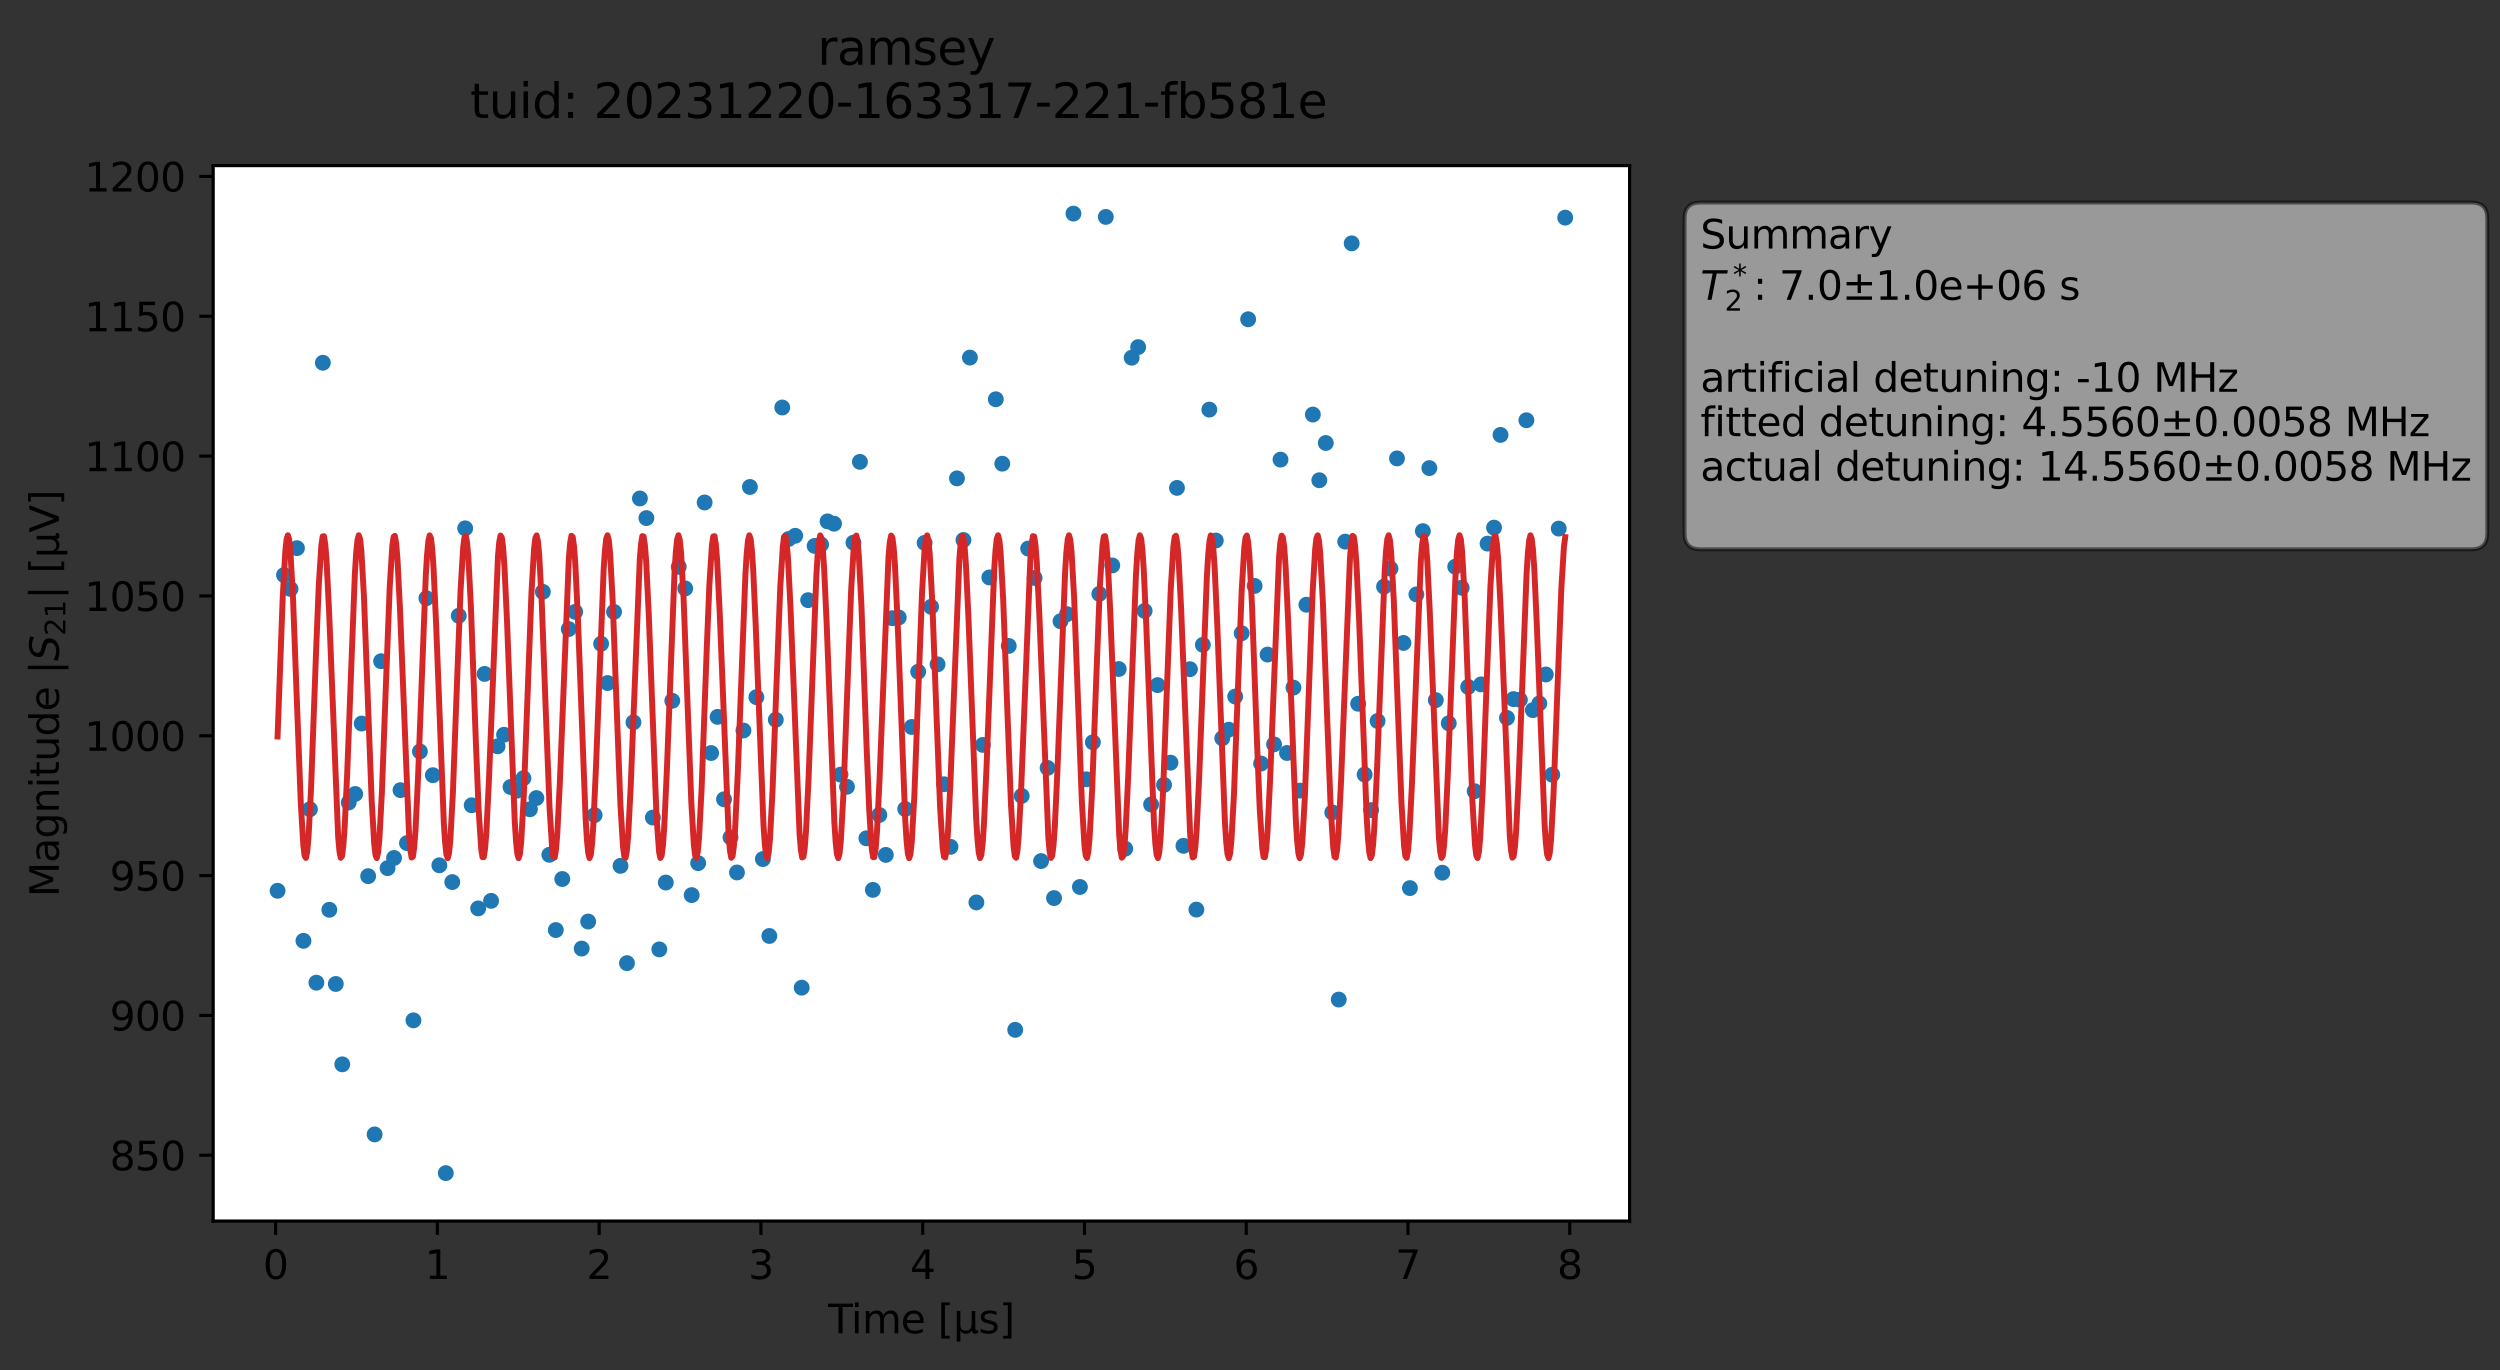 <?xml version="1.0" encoding="utf-8" standalone="no"?>
<!DOCTYPE svg PUBLIC "-//W3C//DTD SVG 1.1//EN"
  "http://www.w3.org/Graphics/SVG/1.1/DTD/svg11.dtd">
<svg xmlns:xlink="http://www.w3.org/1999/xlink" width="630.326pt" height="345.428pt" viewBox="0 0 630.326 345.428" xmlns="http://www.w3.org/2000/svg" version="1.1">
 <rect x="0" y="0" width="630.326" height="345.428" fill="#333333" stroke="none"/>
 <defs>
  <style type="text/css">*{stroke-linejoin: round; stroke-linecap: butt}</style>
 </defs>
 <g id="figure_1">
  <g id="patch_1">
   <path d="M 0 345.428 
L 630.326 345.428 
L 630.326 -0 
L 0 -0 
L 0 345.428 
z
" style="fill: none; opacity: 0"/>
  </g>
  <g id="axes_1">
   <g id="patch_2">
    <path d="M 53.75 307.872 
L 410.87 307.872 
L 410.87 41.76 
L 53.75 41.76 
z
" style="fill: #ffffff"/>
   </g>
   <g id="matplotlib.axis_1">
    <g id="xtick_1">
     <g id="line2d_1">
      <defs>
       <path id="m32656f65e1" d="M 0 0 
L 0 3.5 
" style="stroke: #000000; stroke-width: 0.8"/>
      </defs>
      <g>
       <use xlink:href="#m32656f65e1" x="69.493" y="307.872" style="stroke: #000000; stroke-width: 0.8"/>
      </g>
     </g>
     <g id="text_1">
      <!-- 0 -->
      <g transform="translate(66.312 322.47) scale(0.1 -0.1)">
       <defs>
        <path id="DejaVuSans-30" d="M 2034 4250 
Q 1547 4250 1301 3770 
Q 1056 3291 1056 2328 
Q 1056 1369 1301 889 
Q 1547 409 2034 409 
Q 2525 409 2770 889 
Q 3016 1369 3016 2328 
Q 3016 3291 2770 3770 
Q 2525 4250 2034 4250 
z
M 2034 4750 
Q 2819 4750 3233 4129 
Q 3647 3509 3647 2328 
Q 3647 1150 3233 529 
Q 2819 -91 2034 -91 
Q 1250 -91 836 529 
Q 422 1150 422 2328 
Q 422 3509 836 4129 
Q 1250 4750 2034 4750 
z
" transform="scale(0.016)"/>
       </defs>
       <use xlink:href="#DejaVuSans-30"/>
      </g>
     </g>
    </g>
    <g id="xtick_2">
     <g id="line2d_2">
      <g>
       <use xlink:href="#m32656f65e1" x="110.279" y="307.872" style="stroke: #000000; stroke-width: 0.8"/>
      </g>
     </g>
     <g id="text_2">
      <!-- 1 -->
      <g transform="translate(107.098 322.47) scale(0.1 -0.1)">
       <defs>
        <path id="DejaVuSans-31" d="M 794 531 
L 1825 531 
L 1825 4091 
L 703 3866 
L 703 4441 
L 1819 4666 
L 2450 4666 
L 2450 531 
L 3481 531 
L 3481 0 
L 794 0 
L 794 531 
z
" transform="scale(0.016)"/>
       </defs>
       <use xlink:href="#DejaVuSans-31"/>
      </g>
     </g>
    </g>
    <g id="xtick_3">
     <g id="line2d_3">
      <g>
       <use xlink:href="#m32656f65e1" x="151.065" y="307.872" style="stroke: #000000; stroke-width: 0.8"/>
      </g>
     </g>
     <g id="text_3">
      <!-- 2 -->
      <g transform="translate(147.884 322.47) scale(0.1 -0.1)">
       <defs>
        <path id="DejaVuSans-32" d="M 1228 531 
L 3431 531 
L 3431 0 
L 469 0 
L 469 531 
Q 828 903 1448 1529 
Q 2069 2156 2228 2338 
Q 2531 2678 2651 2914 
Q 2772 3150 2772 3378 
Q 2772 3750 2511 3984 
Q 2250 4219 1831 4219 
Q 1534 4219 1204 4116 
Q 875 4013 500 3803 
L 500 4441 
Q 881 4594 1212 4672 
Q 1544 4750 1819 4750 
Q 2544 4750 2975 4387 
Q 3406 4025 3406 3419 
Q 3406 3131 3298 2873 
Q 3191 2616 2906 2266 
Q 2828 2175 2409 1742 
Q 1991 1309 1228 531 
z
" transform="scale(0.016)"/>
       </defs>
       <use xlink:href="#DejaVuSans-32"/>
      </g>
     </g>
    </g>
    <g id="xtick_4">
     <g id="line2d_4">
      <g>
       <use xlink:href="#m32656f65e1" x="191.851" y="307.872" style="stroke: #000000; stroke-width: 0.8"/>
      </g>
     </g>
     <g id="text_4">
      <!-- 3 -->
      <g transform="translate(188.669 322.47) scale(0.1 -0.1)">
       <defs>
        <path id="DejaVuSans-33" d="M 2597 2516 
Q 3050 2419 3304 2112 
Q 3559 1806 3559 1356 
Q 3559 666 3084 287 
Q 2609 -91 1734 -91 
Q 1441 -91 1130 -33 
Q 819 25 488 141 
L 488 750 
Q 750 597 1062 519 
Q 1375 441 1716 441 
Q 2309 441 2620 675 
Q 2931 909 2931 1356 
Q 2931 1769 2642 2001 
Q 2353 2234 1838 2234 
L 1294 2234 
L 1294 2753 
L 1863 2753 
Q 2328 2753 2575 2939 
Q 2822 3125 2822 3475 
Q 2822 3834 2567 4026 
Q 2313 4219 1838 4219 
Q 1578 4219 1281 4162 
Q 984 4106 628 3988 
L 628 4550 
Q 988 4650 1302 4700 
Q 1616 4750 1894 4750 
Q 2613 4750 3031 4423 
Q 3450 4097 3450 3541 
Q 3450 3153 3228 2886 
Q 3006 2619 2597 2516 
z
" transform="scale(0.016)"/>
       </defs>
       <use xlink:href="#DejaVuSans-33"/>
      </g>
     </g>
    </g>
    <g id="xtick_5">
     <g id="line2d_5">
      <g>
       <use xlink:href="#m32656f65e1" x="232.636" y="307.872" style="stroke: #000000; stroke-width: 0.8"/>
      </g>
     </g>
     <g id="text_5">
      <!-- 4 -->
      <g transform="translate(229.455 322.47) scale(0.1 -0.1)">
       <defs>
        <path id="DejaVuSans-34" d="M 2419 4116 
L 825 1625 
L 2419 1625 
L 2419 4116 
z
M 2253 4666 
L 3047 4666 
L 3047 1625 
L 3713 1625 
L 3713 1100 
L 3047 1100 
L 3047 0 
L 2419 0 
L 2419 1100 
L 313 1100 
L 313 1709 
L 2253 4666 
z
" transform="scale(0.016)"/>
       </defs>
       <use xlink:href="#DejaVuSans-34"/>
      </g>
     </g>
    </g>
    <g id="xtick_6">
     <g id="line2d_6">
      <g>
       <use xlink:href="#m32656f65e1" x="273.422" y="307.872" style="stroke: #000000; stroke-width: 0.8"/>
      </g>
     </g>
     <g id="text_6">
      <!-- 5 -->
      <g transform="translate(270.241 322.47) scale(0.1 -0.1)">
       <defs>
        <path id="DejaVuSans-35" d="M 691 4666 
L 3169 4666 
L 3169 4134 
L 1269 4134 
L 1269 2991 
Q 1406 3038 1543 3061 
Q 1681 3084 1819 3084 
Q 2600 3084 3056 2656 
Q 3513 2228 3513 1497 
Q 3513 744 3044 326 
Q 2575 -91 1722 -91 
Q 1428 -91 1123 -41 
Q 819 9 494 109 
L 494 744 
Q 775 591 1075 516 
Q 1375 441 1709 441 
Q 2250 441 2565 725 
Q 2881 1009 2881 1497 
Q 2881 1984 2565 2268 
Q 2250 2553 1709 2553 
Q 1456 2553 1204 2497 
Q 953 2441 691 2322 
L 691 4666 
z
" transform="scale(0.016)"/>
       </defs>
       <use xlink:href="#DejaVuSans-35"/>
      </g>
     </g>
    </g>
    <g id="xtick_7">
     <g id="line2d_7">
      <g>
       <use xlink:href="#m32656f65e1" x="314.208" y="307.872" style="stroke: #000000; stroke-width: 0.8"/>
      </g>
     </g>
     <g id="text_7">
      <!-- 6 -->
      <g transform="translate(311.027 322.47) scale(0.1 -0.1)">
       <defs>
        <path id="DejaVuSans-36" d="M 2113 2584 
Q 1688 2584 1439 2293 
Q 1191 2003 1191 1497 
Q 1191 994 1439 701 
Q 1688 409 2113 409 
Q 2538 409 2786 701 
Q 3034 994 3034 1497 
Q 3034 2003 2786 2293 
Q 2538 2584 2113 2584 
z
M 3366 4563 
L 3366 3988 
Q 3128 4100 2886 4159 
Q 2644 4219 2406 4219 
Q 1781 4219 1451 3797 
Q 1122 3375 1075 2522 
Q 1259 2794 1537 2939 
Q 1816 3084 2150 3084 
Q 2853 3084 3261 2657 
Q 3669 2231 3669 1497 
Q 3669 778 3244 343 
Q 2819 -91 2113 -91 
Q 1303 -91 875 529 
Q 447 1150 447 2328 
Q 447 3434 972 4092 
Q 1497 4750 2381 4750 
Q 2619 4750 2861 4703 
Q 3103 4656 3366 4563 
z
" transform="scale(0.016)"/>
       </defs>
       <use xlink:href="#DejaVuSans-36"/>
      </g>
     </g>
    </g>
    <g id="xtick_8">
     <g id="line2d_8">
      <g>
       <use xlink:href="#m32656f65e1" x="354.994" y="307.872" style="stroke: #000000; stroke-width: 0.8"/>
      </g>
     </g>
     <g id="text_8">
      <!-- 7 -->
      <g transform="translate(351.812 322.47) scale(0.1 -0.1)">
       <defs>
        <path id="DejaVuSans-37" d="M 525 4666 
L 3525 4666 
L 3525 4397 
L 1831 0 
L 1172 0 
L 2766 4134 
L 525 4134 
L 525 4666 
z
" transform="scale(0.016)"/>
       </defs>
       <use xlink:href="#DejaVuSans-37"/>
      </g>
     </g>
    </g>
    <g id="xtick_9">
     <g id="line2d_9">
      <g>
       <use xlink:href="#m32656f65e1" x="395.779" y="307.872" style="stroke: #000000; stroke-width: 0.8"/>
      </g>
     </g>
     <g id="text_9">
      <!-- 8 -->
      <g transform="translate(392.598 322.47) scale(0.1 -0.1)">
       <defs>
        <path id="DejaVuSans-38" d="M 2034 2216 
Q 1584 2216 1326 1975 
Q 1069 1734 1069 1313 
Q 1069 891 1326 650 
Q 1584 409 2034 409 
Q 2484 409 2743 651 
Q 3003 894 3003 1313 
Q 3003 1734 2745 1975 
Q 2488 2216 2034 2216 
z
M 1403 2484 
Q 997 2584 770 2862 
Q 544 3141 544 3541 
Q 544 4100 942 4425 
Q 1341 4750 2034 4750 
Q 2731 4750 3128 4425 
Q 3525 4100 3525 3541 
Q 3525 3141 3298 2862 
Q 3072 2584 2669 2484 
Q 3125 2378 3379 2068 
Q 3634 1759 3634 1313 
Q 3634 634 3220 271 
Q 2806 -91 2034 -91 
Q 1263 -91 848 271 
Q 434 634 434 1313 
Q 434 1759 690 2068 
Q 947 2378 1403 2484 
z
M 1172 3481 
Q 1172 3119 1398 2916 
Q 1625 2713 2034 2713 
Q 2441 2713 2670 2916 
Q 2900 3119 2900 3481 
Q 2900 3844 2670 4047 
Q 2441 4250 2034 4250 
Q 1625 4250 1398 4047 
Q 1172 3844 1172 3481 
z
" transform="scale(0.016)"/>
       </defs>
       <use xlink:href="#DejaVuSans-38"/>
      </g>
     </g>
    </g>
    <g id="text_10">
     <!-- Time [μs] -->
     <g transform="translate(208.8 336.149) scale(0.1 -0.1)">
      <defs>
       <path id="DejaVuSans-54" d="M -19 4666 
L 3928 4666 
L 3928 4134 
L 2272 4134 
L 2272 0 
L 1638 0 
L 1638 4134 
L -19 4134 
L -19 4666 
z
" transform="scale(0.016)"/>
       <path id="DejaVuSans-69" d="M 603 3500 
L 1178 3500 
L 1178 0 
L 603 0 
L 603 3500 
z
M 603 4863 
L 1178 4863 
L 1178 4134 
L 603 4134 
L 603 4863 
z
" transform="scale(0.016)"/>
       <path id="DejaVuSans-6d" d="M 3328 2828 
Q 3544 3216 3844 3400 
Q 4144 3584 4550 3584 
Q 5097 3584 5394 3201 
Q 5691 2819 5691 2113 
L 5691 0 
L 5113 0 
L 5113 2094 
Q 5113 2597 4934 2840 
Q 4756 3084 4391 3084 
Q 3944 3084 3684 2787 
Q 3425 2491 3425 1978 
L 3425 0 
L 2847 0 
L 2847 2094 
Q 2847 2600 2669 2842 
Q 2491 3084 2119 3084 
Q 1678 3084 1418 2786 
Q 1159 2488 1159 1978 
L 1159 0 
L 581 0 
L 581 3500 
L 1159 3500 
L 1159 2956 
Q 1356 3278 1631 3431 
Q 1906 3584 2284 3584 
Q 2666 3584 2933 3390 
Q 3200 3197 3328 2828 
z
" transform="scale(0.016)"/>
       <path id="DejaVuSans-65" d="M 3597 1894 
L 3597 1613 
L 953 1613 
Q 991 1019 1311 708 
Q 1631 397 2203 397 
Q 2534 397 2845 478 
Q 3156 559 3463 722 
L 3463 178 
Q 3153 47 2828 -22 
Q 2503 -91 2169 -91 
Q 1331 -91 842 396 
Q 353 884 353 1716 
Q 353 2575 817 3079 
Q 1281 3584 2069 3584 
Q 2775 3584 3186 3129 
Q 3597 2675 3597 1894 
z
M 3022 2063 
Q 3016 2534 2758 2815 
Q 2500 3097 2075 3097 
Q 1594 3097 1305 2825 
Q 1016 2553 972 2059 
L 3022 2063 
z
" transform="scale(0.016)"/>
       <path id="DejaVuSans-20" transform="scale(0.016)"/>
       <path id="DejaVuSans-5b" d="M 550 4863 
L 1875 4863 
L 1875 4416 
L 1125 4416 
L 1125 -397 
L 1875 -397 
L 1875 -844 
L 550 -844 
L 550 4863 
z
" transform="scale(0.016)"/>
       <path id="DejaVuSans-3bc" d="M 544 -1331 
L 544 3500 
L 1119 3500 
L 1119 1325 
Q 1119 872 1334 640 
Q 1550 409 1972 409 
Q 2434 409 2667 671 
Q 2900 934 2900 1459 
L 2900 3500 
L 3475 3500 
L 3475 806 
Q 3475 619 3529 530 
Q 3584 441 3700 441 
Q 3728 441 3778 458 
Q 3828 475 3916 513 
L 3916 50 
Q 3788 -22 3673 -56 
Q 3559 -91 3450 -91 
Q 3234 -91 3106 31 
Q 2978 153 2931 403 
Q 2775 156 2548 32 
Q 2322 -91 2016 -91 
Q 1697 -91 1473 31 
Q 1250 153 1119 397 
L 1119 -1331 
L 544 -1331 
z
" transform="scale(0.016)"/>
       <path id="DejaVuSans-73" d="M 2834 3397 
L 2834 2853 
Q 2591 2978 2328 3040 
Q 2066 3103 1784 3103 
Q 1356 3103 1142 2972 
Q 928 2841 928 2578 
Q 928 2378 1081 2264 
Q 1234 2150 1697 2047 
L 1894 2003 
Q 2506 1872 2764 1633 
Q 3022 1394 3022 966 
Q 3022 478 2636 193 
Q 2250 -91 1575 -91 
Q 1294 -91 989 -36 
Q 684 19 347 128 
L 347 722 
Q 666 556 975 473 
Q 1284 391 1588 391 
Q 1994 391 2212 530 
Q 2431 669 2431 922 
Q 2431 1156 2273 1281 
Q 2116 1406 1581 1522 
L 1381 1569 
Q 847 1681 609 1914 
Q 372 2147 372 2553 
Q 372 3047 722 3315 
Q 1072 3584 1716 3584 
Q 2034 3584 2315 3537 
Q 2597 3491 2834 3397 
z
" transform="scale(0.016)"/>
       <path id="DejaVuSans-5d" d="M 1947 4863 
L 1947 -844 
L 622 -844 
L 622 -397 
L 1369 -397 
L 1369 4416 
L 622 4416 
L 622 4863 
L 1947 4863 
z
" transform="scale(0.016)"/>
      </defs>
      <use xlink:href="#DejaVuSans-54"/>
      <use xlink:href="#DejaVuSans-69" x="57.959"/>
      <use xlink:href="#DejaVuSans-6d" x="85.742"/>
      <use xlink:href="#DejaVuSans-65" x="183.154"/>
      <use xlink:href="#DejaVuSans-20" x="244.678"/>
      <use xlink:href="#DejaVuSans-5b" x="276.465"/>
      <use xlink:href="#DejaVuSans-3bc" x="315.479"/>
      <use xlink:href="#DejaVuSans-73" x="379.102"/>
      <use xlink:href="#DejaVuSans-5d" x="431.201"/>
     </g>
    </g>
   </g>
   <g id="matplotlib.axis_2">
    <g id="ytick_1">
     <g id="line2d_10">
      <defs>
       <path id="mf64c5adbe1" d="M 0 0 
L -3.5 0 
" style="stroke: #000000; stroke-width: 0.8"/>
      </defs>
      <g>
       <use xlink:href="#mf64c5adbe1" x="53.75" y="291.274" style="stroke: #000000; stroke-width: 0.8"/>
      </g>
     </g>
     <g id="text_11">
      <!-- 850 -->
      <g transform="translate(27.663 295.073) scale(0.1 -0.1)">
       <use xlink:href="#DejaVuSans-38"/>
       <use xlink:href="#DejaVuSans-35" x="63.623"/>
       <use xlink:href="#DejaVuSans-30" x="127.246"/>
      </g>
     </g>
    </g>
    <g id="ytick_2">
     <g id="line2d_11">
      <g>
       <use xlink:href="#mf64c5adbe1" x="53.75" y="256.019" style="stroke: #000000; stroke-width: 0.8"/>
      </g>
     </g>
     <g id="text_12">
      <!-- 900 -->
      <g transform="translate(27.663 259.818) scale(0.1 -0.1)">
       <defs>
        <path id="DejaVuSans-39" d="M 703 97 
L 703 672 
Q 941 559 1184 500 
Q 1428 441 1663 441 
Q 2288 441 2617 861 
Q 2947 1281 2994 2138 
Q 2813 1869 2534 1725 
Q 2256 1581 1919 1581 
Q 1219 1581 811 2004 
Q 403 2428 403 3163 
Q 403 3881 828 4315 
Q 1253 4750 1959 4750 
Q 2769 4750 3195 4129 
Q 3622 3509 3622 2328 
Q 3622 1225 3098 567 
Q 2575 -91 1691 -91 
Q 1453 -91 1209 -44 
Q 966 3 703 97 
z
M 1959 2075 
Q 2384 2075 2632 2365 
Q 2881 2656 2881 3163 
Q 2881 3666 2632 3958 
Q 2384 4250 1959 4250 
Q 1534 4250 1286 3958 
Q 1038 3666 1038 3163 
Q 1038 2656 1286 2365 
Q 1534 2075 1959 2075 
z
" transform="scale(0.016)"/>
       </defs>
       <use xlink:href="#DejaVuSans-39"/>
       <use xlink:href="#DejaVuSans-30" x="63.623"/>
       <use xlink:href="#DejaVuSans-30" x="127.246"/>
      </g>
     </g>
    </g>
    <g id="ytick_3">
     <g id="line2d_12">
      <g>
       <use xlink:href="#mf64c5adbe1" x="53.75" y="220.763" style="stroke: #000000; stroke-width: 0.8"/>
      </g>
     </g>
     <g id="text_13">
      <!-- 950 -->
      <g transform="translate(27.663 224.562) scale(0.1 -0.1)">
       <use xlink:href="#DejaVuSans-39"/>
       <use xlink:href="#DejaVuSans-35" x="63.623"/>
       <use xlink:href="#DejaVuSans-30" x="127.246"/>
      </g>
     </g>
    </g>
    <g id="ytick_4">
     <g id="line2d_13">
      <g>
       <use xlink:href="#mf64c5adbe1" x="53.75" y="185.508" style="stroke: #000000; stroke-width: 0.8"/>
      </g>
     </g>
     <g id="text_14">
      <!-- 1000 -->
      <g transform="translate(21.3 189.307) scale(0.1 -0.1)">
       <use xlink:href="#DejaVuSans-31"/>
       <use xlink:href="#DejaVuSans-30" x="63.623"/>
       <use xlink:href="#DejaVuSans-30" x="127.246"/>
       <use xlink:href="#DejaVuSans-30" x="190.869"/>
      </g>
     </g>
    </g>
    <g id="ytick_5">
     <g id="line2d_14">
      <g>
       <use xlink:href="#mf64c5adbe1" x="53.75" y="150.252" style="stroke: #000000; stroke-width: 0.8"/>
      </g>
     </g>
     <g id="text_15">
      <!-- 1050 -->
      <g transform="translate(21.3 154.051) scale(0.1 -0.1)">
       <use xlink:href="#DejaVuSans-31"/>
       <use xlink:href="#DejaVuSans-30" x="63.623"/>
       <use xlink:href="#DejaVuSans-35" x="127.246"/>
       <use xlink:href="#DejaVuSans-30" x="190.869"/>
      </g>
     </g>
    </g>
    <g id="ytick_6">
     <g id="line2d_15">
      <g>
       <use xlink:href="#mf64c5adbe1" x="53.75" y="114.997" style="stroke: #000000; stroke-width: 0.8"/>
      </g>
     </g>
     <g id="text_16">
      <!-- 1100 -->
      <g transform="translate(21.3 118.796) scale(0.1 -0.1)">
       <use xlink:href="#DejaVuSans-31"/>
       <use xlink:href="#DejaVuSans-31" x="63.623"/>
       <use xlink:href="#DejaVuSans-30" x="127.246"/>
       <use xlink:href="#DejaVuSans-30" x="190.869"/>
      </g>
     </g>
    </g>
    <g id="ytick_7">
     <g id="line2d_16">
      <g>
       <use xlink:href="#mf64c5adbe1" x="53.75" y="79.741" style="stroke: #000000; stroke-width: 0.8"/>
      </g>
     </g>
     <g id="text_17">
      <!-- 1150 -->
      <g transform="translate(21.3 83.541) scale(0.1 -0.1)">
       <use xlink:href="#DejaVuSans-31"/>
       <use xlink:href="#DejaVuSans-31" x="63.623"/>
       <use xlink:href="#DejaVuSans-35" x="127.246"/>
       <use xlink:href="#DejaVuSans-30" x="190.869"/>
      </g>
     </g>
    </g>
    <g id="ytick_8">
     <g id="line2d_17">
      <g>
       <use xlink:href="#mf64c5adbe1" x="53.75" y="44.486" style="stroke: #000000; stroke-width: 0.8"/>
      </g>
     </g>
     <g id="text_18">
      <!-- 1200 -->
      <g transform="translate(21.3 48.285) scale(0.1 -0.1)">
       <use xlink:href="#DejaVuSans-31"/>
       <use xlink:href="#DejaVuSans-32" x="63.623"/>
       <use xlink:href="#DejaVuSans-30" x="127.246"/>
       <use xlink:href="#DejaVuSans-30" x="190.869"/>
      </g>
     </g>
    </g>
    <g id="text_19">
     <!-- Magnitude |$S_{21}|$ [μV] -->
     <g transform="translate(14.9 226.166) rotate(-90) scale(0.1 -0.1)">
      <defs>
       <path id="DejaVuSans-4d" d="M 628 4666 
L 1569 4666 
L 2759 1491 
L 3956 4666 
L 4897 4666 
L 4897 0 
L 4281 0 
L 4281 4097 
L 3078 897 
L 2444 897 
L 1241 4097 
L 1241 0 
L 628 0 
L 628 4666 
z
" transform="scale(0.016)"/>
       <path id="DejaVuSans-61" d="M 2194 1759 
Q 1497 1759 1228 1600 
Q 959 1441 959 1056 
Q 959 750 1161 570 
Q 1363 391 1709 391 
Q 2188 391 2477 730 
Q 2766 1069 2766 1631 
L 2766 1759 
L 2194 1759 
z
M 3341 1997 
L 3341 0 
L 2766 0 
L 2766 531 
Q 2569 213 2275 61 
Q 1981 -91 1556 -91 
Q 1019 -91 701 211 
Q 384 513 384 1019 
Q 384 1609 779 1909 
Q 1175 2209 1959 2209 
L 2766 2209 
L 2766 2266 
Q 2766 2663 2505 2880 
Q 2244 3097 1772 3097 
Q 1472 3097 1187 3025 
Q 903 2953 641 2809 
L 641 3341 
Q 956 3463 1253 3523 
Q 1550 3584 1831 3584 
Q 2591 3584 2966 3190 
Q 3341 2797 3341 1997 
z
" transform="scale(0.016)"/>
       <path id="DejaVuSans-67" d="M 2906 1791 
Q 2906 2416 2648 2759 
Q 2391 3103 1925 3103 
Q 1463 3103 1205 2759 
Q 947 2416 947 1791 
Q 947 1169 1205 825 
Q 1463 481 1925 481 
Q 2391 481 2648 825 
Q 2906 1169 2906 1791 
z
M 3481 434 
Q 3481 -459 3084 -895 
Q 2688 -1331 1869 -1331 
Q 1566 -1331 1297 -1286 
Q 1028 -1241 775 -1147 
L 775 -588 
Q 1028 -725 1275 -790 
Q 1522 -856 1778 -856 
Q 2344 -856 2625 -561 
Q 2906 -266 2906 331 
L 2906 616 
Q 2728 306 2450 153 
Q 2172 0 1784 0 
Q 1141 0 747 490 
Q 353 981 353 1791 
Q 353 2603 747 3093 
Q 1141 3584 1784 3584 
Q 2172 3584 2450 3431 
Q 2728 3278 2906 2969 
L 2906 3500 
L 3481 3500 
L 3481 434 
z
" transform="scale(0.016)"/>
       <path id="DejaVuSans-6e" d="M 3513 2113 
L 3513 0 
L 2938 0 
L 2938 2094 
Q 2938 2591 2744 2837 
Q 2550 3084 2163 3084 
Q 1697 3084 1428 2787 
Q 1159 2491 1159 1978 
L 1159 0 
L 581 0 
L 581 3500 
L 1159 3500 
L 1159 2956 
Q 1366 3272 1645 3428 
Q 1925 3584 2291 3584 
Q 2894 3584 3203 3211 
Q 3513 2838 3513 2113 
z
" transform="scale(0.016)"/>
       <path id="DejaVuSans-74" d="M 1172 4494 
L 1172 3500 
L 2356 3500 
L 2356 3053 
L 1172 3053 
L 1172 1153 
Q 1172 725 1289 603 
Q 1406 481 1766 481 
L 2356 481 
L 2356 0 
L 1766 0 
Q 1100 0 847 248 
Q 594 497 594 1153 
L 594 3053 
L 172 3053 
L 172 3500 
L 594 3500 
L 594 4494 
L 1172 4494 
z
" transform="scale(0.016)"/>
       <path id="DejaVuSans-75" d="M 544 1381 
L 544 3500 
L 1119 3500 
L 1119 1403 
Q 1119 906 1312 657 
Q 1506 409 1894 409 
Q 2359 409 2629 706 
Q 2900 1003 2900 1516 
L 2900 3500 
L 3475 3500 
L 3475 0 
L 2900 0 
L 2900 538 
Q 2691 219 2414 64 
Q 2138 -91 1772 -91 
Q 1169 -91 856 284 
Q 544 659 544 1381 
z
M 1991 3584 
L 1991 3584 
z
" transform="scale(0.016)"/>
       <path id="DejaVuSans-64" d="M 2906 2969 
L 2906 4863 
L 3481 4863 
L 3481 0 
L 2906 0 
L 2906 525 
Q 2725 213 2448 61 
Q 2172 -91 1784 -91 
Q 1150 -91 751 415 
Q 353 922 353 1747 
Q 353 2572 751 3078 
Q 1150 3584 1784 3584 
Q 2172 3584 2448 3432 
Q 2725 3281 2906 2969 
z
M 947 1747 
Q 947 1113 1208 752 
Q 1469 391 1925 391 
Q 2381 391 2643 752 
Q 2906 1113 2906 1747 
Q 2906 2381 2643 2742 
Q 2381 3103 1925 3103 
Q 1469 3103 1208 2742 
Q 947 2381 947 1747 
z
" transform="scale(0.016)"/>
       <path id="DejaVuSans-7c" d="M 1344 4891 
L 1344 -1509 
L 813 -1509 
L 813 4891 
L 1344 4891 
z
" transform="scale(0.016)"/>
       <path id="DejaVuSans-Oblique-53" d="M 3859 4513 
L 3738 3897 
Q 3422 4066 3111 4152 
Q 2800 4238 2509 4238 
Q 1944 4238 1609 3991 
Q 1275 3744 1275 3334 
Q 1275 3109 1398 2989 
Q 1522 2869 2034 2731 
L 2413 2638 
Q 3053 2472 3303 2217 
Q 3553 1963 3553 1503 
Q 3553 797 2998 353 
Q 2444 -91 1538 -91 
Q 1166 -91 791 -17 
Q 416 56 38 206 
L 166 856 
Q 513 641 861 531 
Q 1209 422 1556 422 
Q 2147 422 2503 684 
Q 2859 947 2859 1369 
Q 2859 1650 2717 1795 
Q 2575 1941 2106 2059 
L 1728 2156 
Q 1081 2325 845 2545 
Q 609 2766 609 3163 
Q 609 3859 1145 4304 
Q 1681 4750 2541 4750 
Q 2875 4750 3203 4690 
Q 3531 4631 3859 4513 
z
" transform="scale(0.016)"/>
       <path id="DejaVuSans-56" d="M 1831 0 
L 50 4666 
L 709 4666 
L 2188 738 
L 3669 4666 
L 4325 4666 
L 2547 0 
L 1831 0 
z
" transform="scale(0.016)"/>
      </defs>
      <use xlink:href="#DejaVuSans-4d" transform="translate(0 0.578)"/>
      <use xlink:href="#DejaVuSans-61" transform="translate(86.279 0.578)"/>
      <use xlink:href="#DejaVuSans-67" transform="translate(147.559 0.578)"/>
      <use xlink:href="#DejaVuSans-6e" transform="translate(211.035 0.578)"/>
      <use xlink:href="#DejaVuSans-69" transform="translate(274.414 0.578)"/>
      <use xlink:href="#DejaVuSans-74" transform="translate(302.197 0.578)"/>
      <use xlink:href="#DejaVuSans-75" transform="translate(341.406 0.578)"/>
      <use xlink:href="#DejaVuSans-64" transform="translate(404.785 0.578)"/>
      <use xlink:href="#DejaVuSans-65" transform="translate(468.262 0.578)"/>
      <use xlink:href="#DejaVuSans-20" transform="translate(529.785 0.578)"/>
      <use xlink:href="#DejaVuSans-7c" transform="translate(561.572 0.578)"/>
      <use xlink:href="#DejaVuSans-Oblique-53" transform="translate(595.264 0.578)"/>
      <use xlink:href="#DejaVuSans-32" transform="translate(658.74 -15.828) scale(0.7)"/>
      <use xlink:href="#DejaVuSans-31" transform="translate(703.276 -15.828) scale(0.7)"/>
      <use xlink:href="#DejaVuSans-7c" transform="translate(750.547 0.578)"/>
      <use xlink:href="#DejaVuSans-20" transform="translate(784.238 0.578)"/>
      <use xlink:href="#DejaVuSans-5b" transform="translate(816.025 0.578)"/>
      <use xlink:href="#DejaVuSans-3bc" transform="translate(855.039 0.578)"/>
      <use xlink:href="#DejaVuSans-56" transform="translate(918.662 0.578)"/>
      <use xlink:href="#DejaVuSans-5d" transform="translate(987.07 0.578)"/>
     </g>
    </g>
   </g>
   <g id="line2d_18">
    <defs>
     <path id="m1648aa3ee4" d="M 0 1.5 
C 0.398 1.5 0.779 1.342 1.061 1.061 
C 1.342 0.779 1.5 0.398 1.5 0 
C 1.5 -0.398 1.342 -0.779 1.061 -1.061 
C 0.779 -1.342 0.398 -1.5 0 -1.5 
C -0.398 -1.5 -0.779 -1.342 -1.061 -1.061 
C -1.342 -0.779 -1.5 -0.398 -1.5 0 
C -1.5 0.398 -1.342 0.779 -1.061 1.061 
C -0.779 1.342 -0.398 1.5 0 1.5 
z
" style="stroke: #1f77b4"/>
    </defs>
    <g clip-path="url(#p46ef365e4c)">
     <use xlink:href="#m1648aa3ee4" x="69.983" y="224.591" style="fill: #1f77b4; stroke: #1f77b4"/>
     <use xlink:href="#m1648aa3ee4" x="71.614" y="144.996" style="fill: #1f77b4; stroke: #1f77b4"/>
     <use xlink:href="#m1648aa3ee4" x="73.246" y="148.489" style="fill: #1f77b4; stroke: #1f77b4"/>
     <use xlink:href="#m1648aa3ee4" x="74.877" y="138.207" style="fill: #1f77b4; stroke: #1f77b4"/>
     <use xlink:href="#m1648aa3ee4" x="76.508" y="237.211" style="fill: #1f77b4; stroke: #1f77b4"/>
     <use xlink:href="#m1648aa3ee4" x="78.14" y="204.04" style="fill: #1f77b4; stroke: #1f77b4"/>
     <use xlink:href="#m1648aa3ee4" x="79.771" y="247.766" style="fill: #1f77b4; stroke: #1f77b4"/>
     <use xlink:href="#m1648aa3ee4" x="81.403" y="91.464" style="fill: #1f77b4; stroke: #1f77b4"/>
     <use xlink:href="#m1648aa3ee4" x="83.034" y="229.387" style="fill: #1f77b4; stroke: #1f77b4"/>
     <use xlink:href="#m1648aa3ee4" x="84.666" y="248.088" style="fill: #1f77b4; stroke: #1f77b4"/>
     <use xlink:href="#m1648aa3ee4" x="86.297" y="268.351" style="fill: #1f77b4; stroke: #1f77b4"/>
     <use xlink:href="#m1648aa3ee4" x="87.928" y="202.324" style="fill: #1f77b4; stroke: #1f77b4"/>
     <use xlink:href="#m1648aa3ee4" x="89.56" y="200.19" style="fill: #1f77b4; stroke: #1f77b4"/>
     <use xlink:href="#m1648aa3ee4" x="91.191" y="182.431" style="fill: #1f77b4; stroke: #1f77b4"/>
     <use xlink:href="#m1648aa3ee4" x="92.823" y="220.902" style="fill: #1f77b4; stroke: #1f77b4"/>
     <use xlink:href="#m1648aa3ee4" x="94.454" y="286.025" style="fill: #1f77b4; stroke: #1f77b4"/>
     <use xlink:href="#m1648aa3ee4" x="96.086" y="166.707" style="fill: #1f77b4; stroke: #1f77b4"/>
     <use xlink:href="#m1648aa3ee4" x="97.717" y="218.886" style="fill: #1f77b4; stroke: #1f77b4"/>
     <use xlink:href="#m1648aa3ee4" x="99.348" y="216.321" style="fill: #1f77b4; stroke: #1f77b4"/>
     <use xlink:href="#m1648aa3ee4" x="100.98" y="199.222" style="fill: #1f77b4; stroke: #1f77b4"/>
     <use xlink:href="#m1648aa3ee4" x="102.611" y="212.575" style="fill: #1f77b4; stroke: #1f77b4"/>
     <use xlink:href="#m1648aa3ee4" x="104.243" y="257.259" style="fill: #1f77b4; stroke: #1f77b4"/>
     <use xlink:href="#m1648aa3ee4" x="105.874" y="189.472" style="fill: #1f77b4; stroke: #1f77b4"/>
     <use xlink:href="#m1648aa3ee4" x="107.506" y="150.831" style="fill: #1f77b4; stroke: #1f77b4"/>
     <use xlink:href="#m1648aa3ee4" x="109.137" y="195.448" style="fill: #1f77b4; stroke: #1f77b4"/>
     <use xlink:href="#m1648aa3ee4" x="110.768" y="218.169" style="fill: #1f77b4; stroke: #1f77b4"/>
     <use xlink:href="#m1648aa3ee4" x="112.4" y="295.776" style="fill: #1f77b4; stroke: #1f77b4"/>
     <use xlink:href="#m1648aa3ee4" x="114.031" y="222.4" style="fill: #1f77b4; stroke: #1f77b4"/>
     <use xlink:href="#m1648aa3ee4" x="115.663" y="155.251" style="fill: #1f77b4; stroke: #1f77b4"/>
     <use xlink:href="#m1648aa3ee4" x="117.294" y="133.207" style="fill: #1f77b4; stroke: #1f77b4"/>
     <use xlink:href="#m1648aa3ee4" x="118.926" y="203.031" style="fill: #1f77b4; stroke: #1f77b4"/>
     <use xlink:href="#m1648aa3ee4" x="120.557" y="229.04" style="fill: #1f77b4; stroke: #1f77b4"/>
     <use xlink:href="#m1648aa3ee4" x="122.188" y="169.915" style="fill: #1f77b4; stroke: #1f77b4"/>
     <use xlink:href="#m1648aa3ee4" x="123.82" y="227.135" style="fill: #1f77b4; stroke: #1f77b4"/>
     <use xlink:href="#m1648aa3ee4" x="125.451" y="188.17" style="fill: #1f77b4; stroke: #1f77b4"/>
     <use xlink:href="#m1648aa3ee4" x="127.083" y="185.253" style="fill: #1f77b4; stroke: #1f77b4"/>
     <use xlink:href="#m1648aa3ee4" x="128.714" y="198.421" style="fill: #1f77b4; stroke: #1f77b4"/>
     <use xlink:href="#m1648aa3ee4" x="130.346" y="199.35" style="fill: #1f77b4; stroke: #1f77b4"/>
     <use xlink:href="#m1648aa3ee4" x="131.977" y="196.217" style="fill: #1f77b4; stroke: #1f77b4"/>
     <use xlink:href="#m1648aa3ee4" x="133.608" y="204.042" style="fill: #1f77b4; stroke: #1f77b4"/>
     <use xlink:href="#m1648aa3ee4" x="135.24" y="201.213" style="fill: #1f77b4; stroke: #1f77b4"/>
     <use xlink:href="#m1648aa3ee4" x="136.871" y="149.224" style="fill: #1f77b4; stroke: #1f77b4"/>
     <use xlink:href="#m1648aa3ee4" x="138.503" y="215.519" style="fill: #1f77b4; stroke: #1f77b4"/>
     <use xlink:href="#m1648aa3ee4" x="140.134" y="234.49" style="fill: #1f77b4; stroke: #1f77b4"/>
     <use xlink:href="#m1648aa3ee4" x="141.766" y="221.626" style="fill: #1f77b4; stroke: #1f77b4"/>
     <use xlink:href="#m1648aa3ee4" x="143.397" y="158.601" style="fill: #1f77b4; stroke: #1f77b4"/>
     <use xlink:href="#m1648aa3ee4" x="145.029" y="154.266" style="fill: #1f77b4; stroke: #1f77b4"/>
     <use xlink:href="#m1648aa3ee4" x="146.66" y="239.163" style="fill: #1f77b4; stroke: #1f77b4"/>
     <use xlink:href="#m1648aa3ee4" x="148.291" y="232.35" style="fill: #1f77b4; stroke: #1f77b4"/>
     <use xlink:href="#m1648aa3ee4" x="149.923" y="205.512" style="fill: #1f77b4; stroke: #1f77b4"/>
     <use xlink:href="#m1648aa3ee4" x="151.554" y="162.321" style="fill: #1f77b4; stroke: #1f77b4"/>
     <use xlink:href="#m1648aa3ee4" x="153.186" y="172.211" style="fill: #1f77b4; stroke: #1f77b4"/>
     <use xlink:href="#m1648aa3ee4" x="154.817" y="154.275" style="fill: #1f77b4; stroke: #1f77b4"/>
     <use xlink:href="#m1648aa3ee4" x="156.449" y="218.308" style="fill: #1f77b4; stroke: #1f77b4"/>
     <use xlink:href="#m1648aa3ee4" x="158.08" y="242.839" style="fill: #1f77b4; stroke: #1f77b4"/>
     <use xlink:href="#m1648aa3ee4" x="159.711" y="182.113" style="fill: #1f77b4; stroke: #1f77b4"/>
     <use xlink:href="#m1648aa3ee4" x="161.343" y="125.681" style="fill: #1f77b4; stroke: #1f77b4"/>
     <use xlink:href="#m1648aa3ee4" x="162.974" y="130.621" style="fill: #1f77b4; stroke: #1f77b4"/>
     <use xlink:href="#m1648aa3ee4" x="164.606" y="206.135" style="fill: #1f77b4; stroke: #1f77b4"/>
     <use xlink:href="#m1648aa3ee4" x="166.237" y="239.37" style="fill: #1f77b4; stroke: #1f77b4"/>
     <use xlink:href="#m1648aa3ee4" x="167.869" y="222.519" style="fill: #1f77b4; stroke: #1f77b4"/>
     <use xlink:href="#m1648aa3ee4" x="169.5" y="176.696" style="fill: #1f77b4; stroke: #1f77b4"/>
     <use xlink:href="#m1648aa3ee4" x="171.131" y="142.927" style="fill: #1f77b4; stroke: #1f77b4"/>
     <use xlink:href="#m1648aa3ee4" x="172.763" y="148.369" style="fill: #1f77b4; stroke: #1f77b4"/>
     <use xlink:href="#m1648aa3ee4" x="174.394" y="225.681" style="fill: #1f77b4; stroke: #1f77b4"/>
     <use xlink:href="#m1648aa3ee4" x="176.026" y="217.62" style="fill: #1f77b4; stroke: #1f77b4"/>
     <use xlink:href="#m1648aa3ee4" x="177.657" y="126.689" style="fill: #1f77b4; stroke: #1f77b4"/>
     <use xlink:href="#m1648aa3ee4" x="179.289" y="189.861" style="fill: #1f77b4; stroke: #1f77b4"/>
     <use xlink:href="#m1648aa3ee4" x="180.92" y="180.746" style="fill: #1f77b4; stroke: #1f77b4"/>
     <use xlink:href="#m1648aa3ee4" x="182.551" y="201.526" style="fill: #1f77b4; stroke: #1f77b4"/>
     <use xlink:href="#m1648aa3ee4" x="184.183" y="211.134" style="fill: #1f77b4; stroke: #1f77b4"/>
     <use xlink:href="#m1648aa3ee4" x="185.814" y="219.977" style="fill: #1f77b4; stroke: #1f77b4"/>
     <use xlink:href="#m1648aa3ee4" x="187.446" y="184.181" style="fill: #1f77b4; stroke: #1f77b4"/>
     <use xlink:href="#m1648aa3ee4" x="189.077" y="122.783" style="fill: #1f77b4; stroke: #1f77b4"/>
     <use xlink:href="#m1648aa3ee4" x="190.709" y="175.776" style="fill: #1f77b4; stroke: #1f77b4"/>
     <use xlink:href="#m1648aa3ee4" x="192.34" y="216.595" style="fill: #1f77b4; stroke: #1f77b4"/>
     <use xlink:href="#m1648aa3ee4" x="193.971" y="235.986" style="fill: #1f77b4; stroke: #1f77b4"/>
     <use xlink:href="#m1648aa3ee4" x="195.603" y="181.475" style="fill: #1f77b4; stroke: #1f77b4"/>
     <use xlink:href="#m1648aa3ee4" x="197.234" y="102.743" style="fill: #1f77b4; stroke: #1f77b4"/>
     <use xlink:href="#m1648aa3ee4" x="198.866" y="135.88" style="fill: #1f77b4; stroke: #1f77b4"/>
     <use xlink:href="#m1648aa3ee4" x="200.497" y="135.089" style="fill: #1f77b4; stroke: #1f77b4"/>
     <use xlink:href="#m1648aa3ee4" x="202.129" y="249.022" style="fill: #1f77b4; stroke: #1f77b4"/>
     <use xlink:href="#m1648aa3ee4" x="203.76" y="151.32" style="fill: #1f77b4; stroke: #1f77b4"/>
     <use xlink:href="#m1648aa3ee4" x="205.391" y="137.643" style="fill: #1f77b4; stroke: #1f77b4"/>
     <use xlink:href="#m1648aa3ee4" x="207.023" y="137.298" style="fill: #1f77b4; stroke: #1f77b4"/>
     <use xlink:href="#m1648aa3ee4" x="208.654" y="131.457" style="fill: #1f77b4; stroke: #1f77b4"/>
     <use xlink:href="#m1648aa3ee4" x="210.286" y="132.041" style="fill: #1f77b4; stroke: #1f77b4"/>
     <use xlink:href="#m1648aa3ee4" x="211.917" y="195.313" style="fill: #1f77b4; stroke: #1f77b4"/>
     <use xlink:href="#m1648aa3ee4" x="213.549" y="198.369" style="fill: #1f77b4; stroke: #1f77b4"/>
     <use xlink:href="#m1648aa3ee4" x="215.18" y="136.814" style="fill: #1f77b4; stroke: #1f77b4"/>
     <use xlink:href="#m1648aa3ee4" x="216.811" y="116.447" style="fill: #1f77b4; stroke: #1f77b4"/>
     <use xlink:href="#m1648aa3ee4" x="218.443" y="211.363" style="fill: #1f77b4; stroke: #1f77b4"/>
     <use xlink:href="#m1648aa3ee4" x="220.074" y="224.366" style="fill: #1f77b4; stroke: #1f77b4"/>
     <use xlink:href="#m1648aa3ee4" x="221.706" y="205.481" style="fill: #1f77b4; stroke: #1f77b4"/>
     <use xlink:href="#m1648aa3ee4" x="223.337" y="215.544" style="fill: #1f77b4; stroke: #1f77b4"/>
     <use xlink:href="#m1648aa3ee4" x="224.969" y="155.862" style="fill: #1f77b4; stroke: #1f77b4"/>
     <use xlink:href="#m1648aa3ee4" x="226.6" y="155.686" style="fill: #1f77b4; stroke: #1f77b4"/>
     <use xlink:href="#m1648aa3ee4" x="228.231" y="203.975" style="fill: #1f77b4; stroke: #1f77b4"/>
     <use xlink:href="#m1648aa3ee4" x="229.863" y="183.292" style="fill: #1f77b4; stroke: #1f77b4"/>
     <use xlink:href="#m1648aa3ee4" x="231.494" y="169.359" style="fill: #1f77b4; stroke: #1f77b4"/>
     <use xlink:href="#m1648aa3ee4" x="233.126" y="136.868" style="fill: #1f77b4; stroke: #1f77b4"/>
     <use xlink:href="#m1648aa3ee4" x="234.757" y="152.989" style="fill: #1f77b4; stroke: #1f77b4"/>
     <use xlink:href="#m1648aa3ee4" x="236.389" y="167.498" style="fill: #1f77b4; stroke: #1f77b4"/>
     <use xlink:href="#m1648aa3ee4" x="238.02" y="197.734" style="fill: #1f77b4; stroke: #1f77b4"/>
     <use xlink:href="#m1648aa3ee4" x="239.651" y="213.518" style="fill: #1f77b4; stroke: #1f77b4"/>
     <use xlink:href="#m1648aa3ee4" x="241.283" y="120.613" style="fill: #1f77b4; stroke: #1f77b4"/>
     <use xlink:href="#m1648aa3ee4" x="242.914" y="136.15" style="fill: #1f77b4; stroke: #1f77b4"/>
     <use xlink:href="#m1648aa3ee4" x="244.546" y="90.154" style="fill: #1f77b4; stroke: #1f77b4"/>
     <use xlink:href="#m1648aa3ee4" x="246.177" y="227.531" style="fill: #1f77b4; stroke: #1f77b4"/>
     <use xlink:href="#m1648aa3ee4" x="247.809" y="187.82" style="fill: #1f77b4; stroke: #1f77b4"/>
     <use xlink:href="#m1648aa3ee4" x="249.44" y="145.588" style="fill: #1f77b4; stroke: #1f77b4"/>
     <use xlink:href="#m1648aa3ee4" x="251.071" y="100.668" style="fill: #1f77b4; stroke: #1f77b4"/>
     <use xlink:href="#m1648aa3ee4" x="252.703" y="116.91" style="fill: #1f77b4; stroke: #1f77b4"/>
     <use xlink:href="#m1648aa3ee4" x="254.334" y="162.861" style="fill: #1f77b4; stroke: #1f77b4"/>
     <use xlink:href="#m1648aa3ee4" x="255.966" y="259.652" style="fill: #1f77b4; stroke: #1f77b4"/>
     <use xlink:href="#m1648aa3ee4" x="257.597" y="200.679" style="fill: #1f77b4; stroke: #1f77b4"/>
     <use xlink:href="#m1648aa3ee4" x="259.229" y="138.311" style="fill: #1f77b4; stroke: #1f77b4"/>
     <use xlink:href="#m1648aa3ee4" x="260.86" y="145.718" style="fill: #1f77b4; stroke: #1f77b4"/>
     <use xlink:href="#m1648aa3ee4" x="262.491" y="217.101" style="fill: #1f77b4; stroke: #1f77b4"/>
     <use xlink:href="#m1648aa3ee4" x="264.123" y="193.612" style="fill: #1f77b4; stroke: #1f77b4"/>
     <use xlink:href="#m1648aa3ee4" x="265.754" y="226.432" style="fill: #1f77b4; stroke: #1f77b4"/>
     <use xlink:href="#m1648aa3ee4" x="267.386" y="156.629" style="fill: #1f77b4; stroke: #1f77b4"/>
     <use xlink:href="#m1648aa3ee4" x="269.017" y="154.848" style="fill: #1f77b4; stroke: #1f77b4"/>
     <use xlink:href="#m1648aa3ee4" x="270.649" y="53.856" style="fill: #1f77b4; stroke: #1f77b4"/>
     <use xlink:href="#m1648aa3ee4" x="272.28" y="223.63" style="fill: #1f77b4; stroke: #1f77b4"/>
     <use xlink:href="#m1648aa3ee4" x="273.911" y="196.485" style="fill: #1f77b4; stroke: #1f77b4"/>
     <use xlink:href="#m1648aa3ee4" x="275.543" y="187.154" style="fill: #1f77b4; stroke: #1f77b4"/>
     <use xlink:href="#m1648aa3ee4" x="277.174" y="149.744" style="fill: #1f77b4; stroke: #1f77b4"/>
     <use xlink:href="#m1648aa3ee4" x="278.806" y="54.692" style="fill: #1f77b4; stroke: #1f77b4"/>
     <use xlink:href="#m1648aa3ee4" x="280.437" y="142.563" style="fill: #1f77b4; stroke: #1f77b4"/>
     <use xlink:href="#m1648aa3ee4" x="282.069" y="168.682" style="fill: #1f77b4; stroke: #1f77b4"/>
     <use xlink:href="#m1648aa3ee4" x="283.7" y="213.99" style="fill: #1f77b4; stroke: #1f77b4"/>
     <use xlink:href="#m1648aa3ee4" x="285.331" y="90.193" style="fill: #1f77b4; stroke: #1f77b4"/>
     <use xlink:href="#m1648aa3ee4" x="286.963" y="87.514" style="fill: #1f77b4; stroke: #1f77b4"/>
     <use xlink:href="#m1648aa3ee4" x="288.594" y="154.029" style="fill: #1f77b4; stroke: #1f77b4"/>
     <use xlink:href="#m1648aa3ee4" x="290.226" y="202.84" style="fill: #1f77b4; stroke: #1f77b4"/>
     <use xlink:href="#m1648aa3ee4" x="291.857" y="172.735" style="fill: #1f77b4; stroke: #1f77b4"/>
     <use xlink:href="#m1648aa3ee4" x="293.489" y="197.889" style="fill: #1f77b4; stroke: #1f77b4"/>
     <use xlink:href="#m1648aa3ee4" x="295.12" y="192.288" style="fill: #1f77b4; stroke: #1f77b4"/>
     <use xlink:href="#m1648aa3ee4" x="296.751" y="123.011" style="fill: #1f77b4; stroke: #1f77b4"/>
     <use xlink:href="#m1648aa3ee4" x="298.383" y="213.259" style="fill: #1f77b4; stroke: #1f77b4"/>
     <use xlink:href="#m1648aa3ee4" x="300.014" y="168.723" style="fill: #1f77b4; stroke: #1f77b4"/>
     <use xlink:href="#m1648aa3ee4" x="301.646" y="229.333" style="fill: #1f77b4; stroke: #1f77b4"/>
     <use xlink:href="#m1648aa3ee4" x="303.277" y="162.581" style="fill: #1f77b4; stroke: #1f77b4"/>
     <use xlink:href="#m1648aa3ee4" x="304.909" y="103.275" style="fill: #1f77b4; stroke: #1f77b4"/>
     <use xlink:href="#m1648aa3ee4" x="306.54" y="136.282" style="fill: #1f77b4; stroke: #1f77b4"/>
     <use xlink:href="#m1648aa3ee4" x="308.171" y="186.147" style="fill: #1f77b4; stroke: #1f77b4"/>
     <use xlink:href="#m1648aa3ee4" x="309.803" y="183.973" style="fill: #1f77b4; stroke: #1f77b4"/>
     <use xlink:href="#m1648aa3ee4" x="311.434" y="175.62" style="fill: #1f77b4; stroke: #1f77b4"/>
     <use xlink:href="#m1648aa3ee4" x="313.066" y="159.662" style="fill: #1f77b4; stroke: #1f77b4"/>
     <use xlink:href="#m1648aa3ee4" x="314.697" y="80.501" style="fill: #1f77b4; stroke: #1f77b4"/>
     <use xlink:href="#m1648aa3ee4" x="316.329" y="147.724" style="fill: #1f77b4; stroke: #1f77b4"/>
     <use xlink:href="#m1648aa3ee4" x="317.96" y="192.509" style="fill: #1f77b4; stroke: #1f77b4"/>
     <use xlink:href="#m1648aa3ee4" x="319.591" y="165.036" style="fill: #1f77b4; stroke: #1f77b4"/>
     <use xlink:href="#m1648aa3ee4" x="321.223" y="187.671" style="fill: #1f77b4; stroke: #1f77b4"/>
     <use xlink:href="#m1648aa3ee4" x="322.854" y="115.886" style="fill: #1f77b4; stroke: #1f77b4"/>
     <use xlink:href="#m1648aa3ee4" x="324.486" y="189.849" style="fill: #1f77b4; stroke: #1f77b4"/>
     <use xlink:href="#m1648aa3ee4" x="326.117" y="173.364" style="fill: #1f77b4; stroke: #1f77b4"/>
     <use xlink:href="#m1648aa3ee4" x="327.749" y="199.335" style="fill: #1f77b4; stroke: #1f77b4"/>
     <use xlink:href="#m1648aa3ee4" x="329.38" y="152.47" style="fill: #1f77b4; stroke: #1f77b4"/>
     <use xlink:href="#m1648aa3ee4" x="331.012" y="104.521" style="fill: #1f77b4; stroke: #1f77b4"/>
     <use xlink:href="#m1648aa3ee4" x="332.643" y="121.088" style="fill: #1f77b4; stroke: #1f77b4"/>
     <use xlink:href="#m1648aa3ee4" x="334.274" y="111.692" style="fill: #1f77b4; stroke: #1f77b4"/>
     <use xlink:href="#m1648aa3ee4" x="335.906" y="204.839" style="fill: #1f77b4; stroke: #1f77b4"/>
     <use xlink:href="#m1648aa3ee4" x="337.537" y="252.019" style="fill: #1f77b4; stroke: #1f77b4"/>
     <use xlink:href="#m1648aa3ee4" x="339.169" y="136.561" style="fill: #1f77b4; stroke: #1f77b4"/>
     <use xlink:href="#m1648aa3ee4" x="340.8" y="61.359" style="fill: #1f77b4; stroke: #1f77b4"/>
     <use xlink:href="#m1648aa3ee4" x="342.432" y="177.436" style="fill: #1f77b4; stroke: #1f77b4"/>
     <use xlink:href="#m1648aa3ee4" x="344.063" y="195.279" style="fill: #1f77b4; stroke: #1f77b4"/>
     <use xlink:href="#m1648aa3ee4" x="345.694" y="204.251" style="fill: #1f77b4; stroke: #1f77b4"/>
     <use xlink:href="#m1648aa3ee4" x="347.326" y="181.781" style="fill: #1f77b4; stroke: #1f77b4"/>
     <use xlink:href="#m1648aa3ee4" x="348.957" y="147.907" style="fill: #1f77b4; stroke: #1f77b4"/>
     <use xlink:href="#m1648aa3ee4" x="350.589" y="143.366" style="fill: #1f77b4; stroke: #1f77b4"/>
     <use xlink:href="#m1648aa3ee4" x="352.22" y="115.577" style="fill: #1f77b4; stroke: #1f77b4"/>
     <use xlink:href="#m1648aa3ee4" x="353.852" y="162.105" style="fill: #1f77b4; stroke: #1f77b4"/>
     <use xlink:href="#m1648aa3ee4" x="355.483" y="223.913" style="fill: #1f77b4; stroke: #1f77b4"/>
     <use xlink:href="#m1648aa3ee4" x="357.114" y="149.867" style="fill: #1f77b4; stroke: #1f77b4"/>
     <use xlink:href="#m1648aa3ee4" x="358.746" y="133.916" style="fill: #1f77b4; stroke: #1f77b4"/>
     <use xlink:href="#m1648aa3ee4" x="360.377" y="118.019" style="fill: #1f77b4; stroke: #1f77b4"/>
     <use xlink:href="#m1648aa3ee4" x="362.009" y="176.52" style="fill: #1f77b4; stroke: #1f77b4"/>
     <use xlink:href="#m1648aa3ee4" x="363.64" y="220.032" style="fill: #1f77b4; stroke: #1f77b4"/>
     <use xlink:href="#m1648aa3ee4" x="365.272" y="182.361" style="fill: #1f77b4; stroke: #1f77b4"/>
     <use xlink:href="#m1648aa3ee4" x="366.903" y="142.882" style="fill: #1f77b4; stroke: #1f77b4"/>
     <use xlink:href="#m1648aa3ee4" x="368.534" y="148.188" style="fill: #1f77b4; stroke: #1f77b4"/>
     <use xlink:href="#m1648aa3ee4" x="370.166" y="173.187" style="fill: #1f77b4; stroke: #1f77b4"/>
     <use xlink:href="#m1648aa3ee4" x="371.797" y="199.485" style="fill: #1f77b4; stroke: #1f77b4"/>
     <use xlink:href="#m1648aa3ee4" x="373.429" y="172.557" style="fill: #1f77b4; stroke: #1f77b4"/>
     <use xlink:href="#m1648aa3ee4" x="375.06" y="137.061" style="fill: #1f77b4; stroke: #1f77b4"/>
     <use xlink:href="#m1648aa3ee4" x="376.692" y="133.032" style="fill: #1f77b4; stroke: #1f77b4"/>
     <use xlink:href="#m1648aa3ee4" x="378.323" y="109.655" style="fill: #1f77b4; stroke: #1f77b4"/>
     <use xlink:href="#m1648aa3ee4" x="379.954" y="181.007" style="fill: #1f77b4; stroke: #1f77b4"/>
     <use xlink:href="#m1648aa3ee4" x="381.586" y="176.263" style="fill: #1f77b4; stroke: #1f77b4"/>
     <use xlink:href="#m1648aa3ee4" x="383.217" y="176.43" style="fill: #1f77b4; stroke: #1f77b4"/>
     <use xlink:href="#m1648aa3ee4" x="384.849" y="105.955" style="fill: #1f77b4; stroke: #1f77b4"/>
     <use xlink:href="#m1648aa3ee4" x="386.48" y="179.049" style="fill: #1f77b4; stroke: #1f77b4"/>
     <use xlink:href="#m1648aa3ee4" x="388.112" y="177.358" style="fill: #1f77b4; stroke: #1f77b4"/>
     <use xlink:href="#m1648aa3ee4" x="389.743" y="170.056" style="fill: #1f77b4; stroke: #1f77b4"/>
     <use xlink:href="#m1648aa3ee4" x="391.374" y="195.331" style="fill: #1f77b4; stroke: #1f77b4"/>
     <use xlink:href="#m1648aa3ee4" x="393.006" y="133.273" style="fill: #1f77b4; stroke: #1f77b4"/>
     <use xlink:href="#m1648aa3ee4" x="394.637" y="54.877" style="fill: #1f77b4; stroke: #1f77b4"/>
    </g>
   </g>
   <g id="line2d_19">
    <path d="M 69.983 185.696 
L 71.283 150.596 
L 71.933 139.029 
L 72.258 135.963 
L 72.583 134.954 
L 72.908 136.054 
L 73.233 139.205 
L 73.882 150.913 
L 74.857 176.915 
L 75.832 202.354 
L 76.482 213.166 
L 76.807 215.776 
L 77.132 216.308 
L 77.457 214.735 
L 77.782 211.137 
L 78.432 198.712 
L 79.732 163.224 
L 80.382 147.42 
L 81.032 137.393 
L 81.357 135.245 
L 81.682 135.192 
L 82.007 137.235 
L 82.332 141.268 
L 82.982 154.379 
L 85.257 210.904 
L 85.582 214.6 
L 85.907 216.279 
L 86.232 215.854 
L 86.557 213.347 
L 86.882 208.888 
L 87.532 195.127 
L 89.481 144.546 
L 89.806 139.417 
L 90.131 136.165 
L 90.456 134.959 
L 90.781 135.862 
L 91.106 138.826 
L 91.756 150.227 
L 92.731 176.044 
L 93.706 201.691 
L 94.356 212.819 
L 94.681 215.618 
L 95.006 216.348 
L 95.331 214.97 
L 95.656 211.557 
L 96.306 199.424 
L 97.281 173.18 
L 98.256 148.054 
L 98.906 137.698 
L 99.231 135.359 
L 99.556 135.107 
L 99.881 136.956 
L 100.206 140.81 
L 100.856 153.641 
L 103.131 210.46 
L 103.456 214.337 
L 103.781 216.21 
L 104.106 215.983 
L 104.431 213.668 
L 104.756 209.383 
L 105.405 195.887 
L 107.355 145.115 
L 107.68 139.822 
L 108.005 136.385 
L 108.33 134.983 
L 108.655 135.688 
L 108.98 138.464 
L 109.305 143.166 
L 109.955 157.291 
L 111.905 207.561 
L 112.23 212.454 
L 112.555 215.442 
L 112.88 216.369 
L 113.205 215.188 
L 113.53 211.959 
L 114.18 200.126 
L 115.155 174.05 
L 116.13 148.7 
L 116.78 138.021 
L 117.105 135.491 
L 117.43 135.041 
L 117.755 136.695 
L 118.08 140.368 
L 118.73 152.914 
L 120.03 188.446 
L 120.68 204.166 
L 121.329 214.056 
L 121.654 216.123 
L 121.979 216.094 
L 122.304 213.971 
L 122.629 209.864 
L 123.279 196.639 
L 125.554 140.243 
L 125.879 136.623 
L 126.204 135.025 
L 126.529 135.532 
L 126.854 138.118 
L 127.179 142.649 
L 127.829 156.518 
L 129.779 207.012 
L 130.104 212.073 
L 130.429 215.248 
L 130.754 216.372 
L 131.079 215.388 
L 131.404 212.345 
L 132.054 200.817 
L 133.029 174.921 
L 134.004 149.359 
L 134.654 138.362 
L 134.979 135.641 
L 135.304 134.993 
L 135.629 136.452 
L 135.954 139.942 
L 136.604 152.197 
L 137.578 178.507 
L 138.553 203.537 
L 139.203 213.757 
L 139.528 216.017 
L 139.853 216.187 
L 140.178 214.257 
L 140.503 210.328 
L 141.153 197.38 
L 143.428 140.68 
L 143.753 136.879 
L 144.078 135.086 
L 144.403 135.395 
L 144.728 137.79 
L 145.053 142.147 
L 145.703 155.754 
L 147.653 206.449 
L 147.978 211.675 
L 148.303 215.035 
L 148.628 216.356 
L 148.953 215.569 
L 149.278 212.715 
L 149.603 207.941 
L 150.253 193.712 
L 152.203 143.543 
L 152.528 138.719 
L 152.853 135.809 
L 153.177 134.964 
L 153.502 136.227 
L 153.827 139.533 
L 154.477 151.49 
L 155.452 177.638 
L 156.427 202.896 
L 157.077 213.441 
L 157.402 215.893 
L 157.727 216.261 
L 158.052 214.525 
L 158.377 210.777 
L 159.027 198.112 
L 161.302 141.134 
L 161.627 137.152 
L 161.952 135.165 
L 162.277 135.276 
L 162.602 137.479 
L 162.927 141.66 
L 163.577 154.999 
L 165.527 205.872 
L 166.177 214.805 
L 166.502 216.322 
L 166.827 215.732 
L 167.152 213.067 
L 167.477 208.465 
L 168.127 194.489 
L 170.076 144.085 
L 170.401 139.093 
L 170.726 135.996 
L 171.051 134.953 
L 171.376 136.02 
L 171.701 139.139 
L 172.351 150.795 
L 173.326 176.767 
L 174.301 202.242 
L 174.951 213.108 
L 175.276 215.75 
L 175.601 216.316 
L 175.926 214.776 
L 176.251 211.21 
L 176.901 198.834 
L 178.201 163.365 
L 178.851 147.527 
L 179.501 137.443 
L 179.826 135.263 
L 180.151 135.176 
L 180.476 137.186 
L 180.801 141.189 
L 181.451 154.253 
L 183.726 210.83 
L 184.051 214.556 
L 184.376 216.268 
L 184.701 215.877 
L 185.025 213.402 
L 185.35 208.973 
L 186 195.257 
L 187.95 144.642 
L 188.275 139.484 
L 188.6 136.201 
L 188.925 134.962 
L 189.25 135.831 
L 189.575 138.763 
L 189.9 143.607 
L 190.55 157.939 
L 192.5 208.005 
L 192.825 212.758 
L 193.15 215.59 
L 193.475 216.353 
L 193.8 215.009 
L 194.125 211.626 
L 194.775 199.544 
L 195.75 173.328 
L 196.725 148.163 
L 197.375 137.752 
L 197.7 135.38 
L 198.025 135.094 
L 198.35 136.91 
L 198.675 140.734 
L 199.325 153.517 
L 201.599 210.383 
L 201.924 214.29 
L 202.249 216.197 
L 202.574 216.003 
L 202.899 213.72 
L 203.224 209.466 
L 203.874 196.016 
L 205.824 145.213 
L 206.149 139.892 
L 206.474 136.424 
L 206.799 134.989 
L 207.124 135.66 
L 207.449 138.404 
L 207.774 143.077 
L 208.424 157.159 
L 210.374 207.468 
L 210.699 212.391 
L 211.024 215.41 
L 211.349 216.371 
L 211.674 215.223 
L 211.999 212.026 
L 212.649 200.244 
L 213.624 174.198 
L 214.599 148.812 
L 215.249 138.078 
L 215.574 135.515 
L 215.899 135.031 
L 216.224 136.653 
L 216.548 140.295 
L 217.198 152.791 
L 218.498 188.305 
L 219.148 204.06 
L 219.798 214.006 
L 220.123 216.106 
L 220.448 216.111 
L 220.773 214.021 
L 221.098 209.944 
L 221.748 196.765 
L 224.023 140.316 
L 224.348 136.665 
L 224.673 135.034 
L 224.998 135.508 
L 225.323 138.061 
L 225.648 142.563 
L 226.298 156.388 
L 228.248 206.917 
L 228.573 212.006 
L 228.898 215.213 
L 229.223 216.371 
L 229.548 215.42 
L 229.873 212.409 
L 230.523 200.933 
L 231.498 175.069 
L 232.472 149.472 
L 233.122 138.421 
L 233.447 135.668 
L 233.772 134.987 
L 234.097 136.412 
L 234.422 139.871 
L 235.072 152.076 
L 236.047 178.359 
L 237.022 203.429 
L 237.672 213.705 
L 237.997 215.997 
L 238.322 216.201 
L 238.647 214.304 
L 238.972 210.406 
L 239.622 197.505 
L 241.897 140.756 
L 242.222 136.924 
L 242.547 135.098 
L 242.872 135.374 
L 243.197 137.736 
L 243.522 142.063 
L 244.172 155.625 
L 246.122 206.352 
L 246.447 211.606 
L 246.772 214.997 
L 247.097 216.351 
L 247.422 215.598 
L 247.747 212.776 
L 248.072 208.031 
L 248.721 193.845 
L 250.671 143.634 
L 250.996 138.782 
L 251.321 135.84 
L 251.646 134.961 
L 251.971 136.19 
L 252.296 139.465 
L 252.946 151.371 
L 253.921 177.49 
L 254.896 202.786 
L 255.546 213.386 
L 255.871 215.87 
L 256.196 216.271 
L 256.521 214.569 
L 256.846 210.852 
L 257.496 198.235 
L 259.771 141.212 
L 260.096 137.2 
L 260.421 135.181 
L 260.746 135.258 
L 261.071 137.428 
L 261.396 141.579 
L 262.046 154.871 
L 264.32 211.188 
L 264.645 214.764 
L 264.97 216.314 
L 265.295 215.758 
L 265.62 213.125 
L 265.945 208.552 
L 266.595 194.62 
L 268.545 144.179 
L 268.87 139.159 
L 269.195 136.03 
L 269.52 134.954 
L 269.845 135.986 
L 270.17 139.074 
L 270.82 150.678 
L 271.795 176.619 
L 272.77 202.13 
L 273.42 213.05 
L 273.745 215.724 
L 274.07 216.324 
L 274.395 214.817 
L 274.72 211.282 
L 275.37 198.955 
L 276.345 172.607 
L 277.32 147.634 
L 277.97 137.495 
L 278.295 135.282 
L 278.62 135.161 
L 278.945 137.138 
L 279.27 141.111 
L 279.92 154.127 
L 282.194 210.755 
L 282.519 214.512 
L 282.844 216.257 
L 283.169 215.9 
L 283.494 213.458 
L 283.819 209.058 
L 284.469 195.386 
L 286.419 144.738 
L 286.744 139.553 
L 287.069 136.238 
L 287.394 134.965 
L 287.719 135.8 
L 288.044 138.701 
L 288.369 143.516 
L 289.019 157.806 
L 290.969 207.915 
L 291.294 212.697 
L 291.619 215.56 
L 291.944 216.357 
L 292.269 215.046 
L 292.594 211.695 
L 293.244 199.664 
L 294.219 173.476 
L 295.194 148.272 
L 295.843 137.806 
L 296.168 135.401 
L 296.493 135.082 
L 296.818 136.865 
L 297.143 140.658 
L 297.793 153.393 
L 300.068 210.305 
L 300.393 214.243 
L 300.718 216.182 
L 301.043 216.023 
L 301.368 213.773 
L 301.693 209.548 
L 302.343 196.144 
L 304.293 145.312 
L 304.618 139.963 
L 304.943 136.464 
L 305.268 134.995 
L 305.593 135.633 
L 305.918 138.344 
L 306.243 142.989 
L 306.893 157.027 
L 308.843 207.376 
L 309.168 212.326 
L 309.493 215.378 
L 309.818 216.372 
L 310.143 215.258 
L 310.468 212.092 
L 311.118 200.362 
L 312.092 174.346 
L 313.067 148.923 
L 313.717 138.135 
L 314.042 135.54 
L 314.367 135.022 
L 314.692 136.61 
L 315.017 140.221 
L 315.667 152.669 
L 316.967 188.165 
L 317.617 203.953 
L 318.267 213.956 
L 318.592 216.089 
L 318.917 216.128 
L 319.242 214.07 
L 319.567 210.023 
L 320.217 196.892 
L 322.492 140.39 
L 322.817 136.708 
L 323.142 135.044 
L 323.467 135.484 
L 323.792 138.005 
L 324.117 142.477 
L 324.767 156.257 
L 326.717 206.822 
L 327.042 211.939 
L 327.367 215.177 
L 327.691 216.369 
L 328.016 215.451 
L 328.341 212.473 
L 328.991 201.049 
L 329.966 175.217 
L 330.941 149.586 
L 331.591 138.481 
L 331.916 135.696 
L 332.241 134.981 
L 332.566 136.373 
L 332.891 139.801 
L 333.541 151.955 
L 334.516 178.212 
L 335.491 203.321 
L 336.141 213.652 
L 336.466 215.977 
L 336.791 216.214 
L 337.116 214.35 
L 337.441 210.483 
L 338.091 197.63 
L 340.366 140.833 
L 340.691 136.97 
L 341.016 135.111 
L 341.341 135.353 
L 341.666 137.683 
L 341.991 141.98 
L 342.641 155.496 
L 344.59 206.255 
L 344.915 211.536 
L 345.24 214.959 
L 345.565 216.346 
L 345.89 215.626 
L 346.215 212.836 
L 346.54 208.121 
L 347.19 193.977 
L 349.14 143.725 
L 349.465 138.844 
L 349.79 135.871 
L 350.115 134.958 
L 350.44 136.154 
L 350.765 139.397 
L 351.415 151.253 
L 352.39 177.342 
L 353.365 202.675 
L 354.015 213.33 
L 354.34 215.847 
L 354.665 216.282 
L 354.99 214.613 
L 355.315 210.926 
L 355.965 198.359 
L 358.24 141.292 
L 358.565 137.249 
L 358.89 135.197 
L 359.215 135.24 
L 359.539 137.378 
L 359.864 141.498 
L 360.514 154.744 
L 362.789 211.116 
L 363.114 214.722 
L 363.439 216.305 
L 363.764 215.783 
L 364.089 213.183 
L 364.414 208.639 
L 365.064 194.751 
L 367.014 144.273 
L 367.339 139.225 
L 367.664 136.064 
L 367.989 134.954 
L 368.314 135.953 
L 368.639 139.01 
L 369.289 150.561 
L 370.264 176.471 
L 371.239 202.017 
L 371.889 212.991 
L 372.214 215.698 
L 372.539 216.331 
L 372.864 214.857 
L 373.189 211.353 
L 373.839 199.076 
L 374.814 172.754 
L 375.788 147.742 
L 376.438 137.546 
L 376.763 135.301 
L 377.088 135.146 
L 377.413 137.09 
L 377.738 141.033 
L 378.388 154.002 
L 380.663 210.68 
L 380.988 214.468 
L 381.313 216.246 
L 381.638 215.922 
L 381.963 213.512 
L 382.288 209.142 
L 382.938 195.516 
L 384.888 144.835 
L 385.213 139.621 
L 385.538 136.275 
L 385.863 134.969 
L 386.188 135.771 
L 386.513 138.639 
L 386.838 143.425 
L 387.488 157.673 
L 389.438 207.824 
L 389.763 212.635 
L 390.088 215.531 
L 390.413 216.361 
L 390.738 215.084 
L 391.062 211.764 
L 391.712 199.784 
L 392.687 173.624 
L 393.662 148.382 
L 394.312 137.861 
L 394.637 135.424 
L 394.637 135.424 
" clip-path="url(#p46ef365e4c)" style="fill: none; stroke: #d62728; stroke-width: 1.5; stroke-linecap: square"/>
   </g>
   <g id="patch_3">
    <path d="M 53.75 307.872 
L 53.75 41.76 
" style="fill: none; stroke: #000000; stroke-width: 0.8; stroke-linejoin: miter; stroke-linecap: square"/>
   </g>
   <g id="patch_4">
    <path d="M 410.87 307.872 
L 410.87 41.76 
" style="fill: none; stroke: #000000; stroke-width: 0.8; stroke-linejoin: miter; stroke-linecap: square"/>
   </g>
   <g id="patch_5">
    <path d="M 53.75 307.872 
L 410.87 307.872 
" style="fill: none; stroke: #000000; stroke-width: 0.8; stroke-linejoin: miter; stroke-linecap: square"/>
   </g>
   <g id="patch_6">
    <path d="M 53.75 41.76 
L 410.87 41.76 
" style="fill: none; stroke: #000000; stroke-width: 0.8; stroke-linejoin: miter; stroke-linecap: square"/>
   </g>
   <g id="text_20">
    <g id="patch_7">
     <path d="M 428.726 138.497 
L 623.126 138.497 
Q 627.126 138.497 627.126 134.497 
L 627.126 55.066 
Q 627.126 51.066 623.126 51.066 
L 428.726 51.066 
Q 424.726 51.066 424.726 55.066 
L 424.726 134.497 
Q 424.726 138.497 428.726 138.497 
z
" style="fill: #ffffff; opacity: 0.5; stroke: #000000; stroke-linejoin: miter"/>
    </g>
    <!-- Summary -->
    <g transform="translate(428.726 62.664) scale(0.1 -0.1)">
     <defs>
      <path id="DejaVuSans-53" d="M 3425 4513 
L 3425 3897 
Q 3066 4069 2747 4153 
Q 2428 4238 2131 4238 
Q 1616 4238 1336 4038 
Q 1056 3838 1056 3469 
Q 1056 3159 1242 3001 
Q 1428 2844 1947 2747 
L 2328 2669 
Q 3034 2534 3370 2195 
Q 3706 1856 3706 1288 
Q 3706 609 3251 259 
Q 2797 -91 1919 -91 
Q 1588 -91 1214 -16 
Q 841 59 441 206 
L 441 856 
Q 825 641 1194 531 
Q 1563 422 1919 422 
Q 2459 422 2753 634 
Q 3047 847 3047 1241 
Q 3047 1584 2836 1778 
Q 2625 1972 2144 2069 
L 1759 2144 
Q 1053 2284 737 2584 
Q 422 2884 422 3419 
Q 422 4038 858 4394 
Q 1294 4750 2059 4750 
Q 2388 4750 2728 4690 
Q 3069 4631 3425 4513 
z
" transform="scale(0.016)"/>
      <path id="DejaVuSans-72" d="M 2631 2963 
Q 2534 3019 2420 3045 
Q 2306 3072 2169 3072 
Q 1681 3072 1420 2755 
Q 1159 2438 1159 1844 
L 1159 0 
L 581 0 
L 581 3500 
L 1159 3500 
L 1159 2956 
Q 1341 3275 1631 3429 
Q 1922 3584 2338 3584 
Q 2397 3584 2469 3576 
Q 2541 3569 2628 3553 
L 2631 2963 
z
" transform="scale(0.016)"/>
      <path id="DejaVuSans-79" d="M 2059 -325 
Q 1816 -950 1584 -1140 
Q 1353 -1331 966 -1331 
L 506 -1331 
L 506 -850 
L 844 -850 
Q 1081 -850 1212 -737 
Q 1344 -625 1503 -206 
L 1606 56 
L 191 3500 
L 800 3500 
L 1894 763 
L 2988 3500 
L 3597 3500 
L 2059 -325 
z
" transform="scale(0.016)"/>
     </defs>
     <use xlink:href="#DejaVuSans-53"/>
     <use xlink:href="#DejaVuSans-75" x="63.477"/>
     <use xlink:href="#DejaVuSans-6d" x="126.855"/>
     <use xlink:href="#DejaVuSans-6d" x="224.268"/>
     <use xlink:href="#DejaVuSans-61" x="321.68"/>
     <use xlink:href="#DejaVuSans-72" x="382.959"/>
     <use xlink:href="#DejaVuSans-79" x="424.072"/>
    </g>
    <!-- $T_2^*$: 7.0$\pm$1.0e+06 s -->
    <g transform="translate(428.726 75.664) scale(0.1 -0.1)">
     <defs>
      <path id="DejaVuSans-Oblique-54" d="M 378 4666 
L 4325 4666 
L 4225 4134 
L 2559 4134 
L 1759 0 
L 1125 0 
L 1925 4134 
L 275 4134 
L 378 4666 
z
" transform="scale(0.016)"/>
      <path id="DejaVuSans-2a" d="M 3009 3897 
L 1888 3291 
L 3009 2681 
L 2828 2375 
L 1778 3009 
L 1778 1831 
L 1422 1831 
L 1422 3009 
L 372 2375 
L 191 2681 
L 1313 3291 
L 191 3897 
L 372 4206 
L 1422 3572 
L 1422 4750 
L 1778 4750 
L 1778 3572 
L 2828 4206 
L 3009 3897 
z
" transform="scale(0.016)"/>
      <path id="DejaVuSans-3a" d="M 750 794 
L 1409 794 
L 1409 0 
L 750 0 
L 750 794 
z
M 750 3309 
L 1409 3309 
L 1409 2516 
L 750 2516 
L 750 3309 
z
" transform="scale(0.016)"/>
      <path id="DejaVuSans-2e" d="M 684 794 
L 1344 794 
L 1344 0 
L 684 0 
L 684 794 
z
" transform="scale(0.016)"/>
      <path id="DejaVuSans-b1" d="M 2944 4013 
L 2944 2803 
L 4684 2803 
L 4684 2272 
L 2944 2272 
L 2944 1063 
L 2419 1063 
L 2419 2272 
L 678 2272 
L 678 2803 
L 2419 2803 
L 2419 4013 
L 2944 4013 
z
M 678 531 
L 4684 531 
L 4684 0 
L 678 0 
L 678 531 
z
" transform="scale(0.016)"/>
      <path id="DejaVuSans-2b" d="M 2944 4013 
L 2944 2272 
L 4684 2272 
L 4684 1741 
L 2944 1741 
L 2944 0 
L 2419 0 
L 2419 1741 
L 678 1741 
L 678 2272 
L 2419 2272 
L 2419 4013 
L 2944 4013 
z
" transform="scale(0.016)"/>
     </defs>
     <use xlink:href="#DejaVuSans-Oblique-54" transform="translate(0 0.766)"/>
     <use xlink:href="#DejaVuSans-2a" transform="translate(81.738 39.047) scale(0.7)"/>
     <use xlink:href="#DejaVuSans-32" transform="translate(61.084 -26.578) scale(0.7)"/>
     <use xlink:href="#DejaVuSans-3a" transform="translate(133.111 0.766)"/>
     <use xlink:href="#DejaVuSans-20" transform="translate(166.802 0.766)"/>
     <use xlink:href="#DejaVuSans-37" transform="translate(198.589 0.766)"/>
     <use xlink:href="#DejaVuSans-2e" transform="translate(262.212 0.766)"/>
     <use xlink:href="#DejaVuSans-30" transform="translate(293.999 0.766)"/>
     <use xlink:href="#DejaVuSans-b1" transform="translate(357.622 0.766)"/>
     <use xlink:href="#DejaVuSans-31" transform="translate(441.411 0.766)"/>
     <use xlink:href="#DejaVuSans-2e" transform="translate(505.034 0.766)"/>
     <use xlink:href="#DejaVuSans-30" transform="translate(536.821 0.766)"/>
     <use xlink:href="#DejaVuSans-65" transform="translate(600.445 0.766)"/>
     <use xlink:href="#DejaVuSans-2b" transform="translate(661.968 0.766)"/>
     <use xlink:href="#DejaVuSans-30" transform="translate(745.757 0.766)"/>
     <use xlink:href="#DejaVuSans-36" transform="translate(809.38 0.766)"/>
     <use xlink:href="#DejaVuSans-20" transform="translate(873.003 0.766)"/>
     <use xlink:href="#DejaVuSans-73" transform="translate(904.79 0.766)"/>
    </g>
    <!--  -->
    <g transform="translate(428.726 87.582) scale(0.1 -0.1)"/>
    <!-- artificial detuning: -10 MHz -->
    <g transform="translate(428.726 98.78) scale(0.1 -0.1)">
     <defs>
      <path id="DejaVuSans-66" d="M 2375 4863 
L 2375 4384 
L 1825 4384 
Q 1516 4384 1395 4259 
Q 1275 4134 1275 3809 
L 1275 3500 
L 2222 3500 
L 2222 3053 
L 1275 3053 
L 1275 0 
L 697 0 
L 697 3053 
L 147 3053 
L 147 3500 
L 697 3500 
L 697 3744 
Q 697 4328 969 4595 
Q 1241 4863 1831 4863 
L 2375 4863 
z
" transform="scale(0.016)"/>
      <path id="DejaVuSans-63" d="M 3122 3366 
L 3122 2828 
Q 2878 2963 2633 3030 
Q 2388 3097 2138 3097 
Q 1578 3097 1268 2742 
Q 959 2388 959 1747 
Q 959 1106 1268 751 
Q 1578 397 2138 397 
Q 2388 397 2633 464 
Q 2878 531 3122 666 
L 3122 134 
Q 2881 22 2623 -34 
Q 2366 -91 2075 -91 
Q 1284 -91 818 406 
Q 353 903 353 1747 
Q 353 2603 823 3093 
Q 1294 3584 2113 3584 
Q 2378 3584 2631 3529 
Q 2884 3475 3122 3366 
z
" transform="scale(0.016)"/>
      <path id="DejaVuSans-6c" d="M 603 4863 
L 1178 4863 
L 1178 0 
L 603 0 
L 603 4863 
z
" transform="scale(0.016)"/>
      <path id="DejaVuSans-2d" d="M 313 2009 
L 1997 2009 
L 1997 1497 
L 313 1497 
L 313 2009 
z
" transform="scale(0.016)"/>
      <path id="DejaVuSans-48" d="M 628 4666 
L 1259 4666 
L 1259 2753 
L 3553 2753 
L 3553 4666 
L 4184 4666 
L 4184 0 
L 3553 0 
L 3553 2222 
L 1259 2222 
L 1259 0 
L 628 0 
L 628 4666 
z
" transform="scale(0.016)"/>
      <path id="DejaVuSans-7a" d="M 353 3500 
L 3084 3500 
L 3084 2975 
L 922 459 
L 3084 459 
L 3084 0 
L 275 0 
L 275 525 
L 2438 3041 
L 353 3041 
L 353 3500 
z
" transform="scale(0.016)"/>
     </defs>
     <use xlink:href="#DejaVuSans-61"/>
     <use xlink:href="#DejaVuSans-72" x="61.279"/>
     <use xlink:href="#DejaVuSans-74" x="102.393"/>
     <use xlink:href="#DejaVuSans-69" x="141.602"/>
     <use xlink:href="#DejaVuSans-66" x="169.385"/>
     <use xlink:href="#DejaVuSans-69" x="204.59"/>
     <use xlink:href="#DejaVuSans-63" x="232.373"/>
     <use xlink:href="#DejaVuSans-69" x="287.354"/>
     <use xlink:href="#DejaVuSans-61" x="315.137"/>
     <use xlink:href="#DejaVuSans-6c" x="376.416"/>
     <use xlink:href="#DejaVuSans-20" x="404.199"/>
     <use xlink:href="#DejaVuSans-64" x="435.986"/>
     <use xlink:href="#DejaVuSans-65" x="499.463"/>
     <use xlink:href="#DejaVuSans-74" x="560.986"/>
     <use xlink:href="#DejaVuSans-75" x="600.195"/>
     <use xlink:href="#DejaVuSans-6e" x="663.574"/>
     <use xlink:href="#DejaVuSans-69" x="726.953"/>
     <use xlink:href="#DejaVuSans-6e" x="754.736"/>
     <use xlink:href="#DejaVuSans-67" x="818.115"/>
     <use xlink:href="#DejaVuSans-3a" x="881.592"/>
     <use xlink:href="#DejaVuSans-20" x="915.283"/>
     <use xlink:href="#DejaVuSans-2d" x="947.07"/>
     <use xlink:href="#DejaVuSans-31" x="983.154"/>
     <use xlink:href="#DejaVuSans-30" x="1046.777"/>
     <use xlink:href="#DejaVuSans-20" x="1110.4"/>
     <use xlink:href="#DejaVuSans-4d" x="1142.188"/>
     <use xlink:href="#DejaVuSans-48" x="1228.467"/>
     <use xlink:href="#DejaVuSans-7a" x="1303.662"/>
    </g>
    <!-- fitted detuning: 4.5560$\pm$0.0058 MHz -->
    <g transform="translate(428.726 109.979) scale(0.1 -0.1)">
     <use xlink:href="#DejaVuSans-66" transform="translate(0 0.016)"/>
     <use xlink:href="#DejaVuSans-69" transform="translate(35.205 0.016)"/>
     <use xlink:href="#DejaVuSans-74" transform="translate(62.988 0.016)"/>
     <use xlink:href="#DejaVuSans-74" transform="translate(102.197 0.016)"/>
     <use xlink:href="#DejaVuSans-65" transform="translate(141.406 0.016)"/>
     <use xlink:href="#DejaVuSans-64" transform="translate(202.93 0.016)"/>
     <use xlink:href="#DejaVuSans-20" transform="translate(266.406 0.016)"/>
     <use xlink:href="#DejaVuSans-64" transform="translate(298.193 0.016)"/>
     <use xlink:href="#DejaVuSans-65" transform="translate(361.67 0.016)"/>
     <use xlink:href="#DejaVuSans-74" transform="translate(423.193 0.016)"/>
     <use xlink:href="#DejaVuSans-75" transform="translate(462.402 0.016)"/>
     <use xlink:href="#DejaVuSans-6e" transform="translate(525.781 0.016)"/>
     <use xlink:href="#DejaVuSans-69" transform="translate(589.16 0.016)"/>
     <use xlink:href="#DejaVuSans-6e" transform="translate(616.943 0.016)"/>
     <use xlink:href="#DejaVuSans-67" transform="translate(680.322 0.016)"/>
     <use xlink:href="#DejaVuSans-3a" transform="translate(743.799 0.016)"/>
     <use xlink:href="#DejaVuSans-20" transform="translate(777.49 0.016)"/>
     <use xlink:href="#DejaVuSans-34" transform="translate(809.277 0.016)"/>
     <use xlink:href="#DejaVuSans-2e" transform="translate(872.9 0.016)"/>
     <use xlink:href="#DejaVuSans-35" transform="translate(904.688 0.016)"/>
     <use xlink:href="#DejaVuSans-35" transform="translate(968.311 0.016)"/>
     <use xlink:href="#DejaVuSans-36" transform="translate(1031.934 0.016)"/>
     <use xlink:href="#DejaVuSans-30" transform="translate(1095.557 0.016)"/>
     <use xlink:href="#DejaVuSans-b1" transform="translate(1159.18 0.016)"/>
     <use xlink:href="#DejaVuSans-30" transform="translate(1242.969 0.016)"/>
     <use xlink:href="#DejaVuSans-2e" transform="translate(1306.592 0.016)"/>
     <use xlink:href="#DejaVuSans-30" transform="translate(1338.379 0.016)"/>
     <use xlink:href="#DejaVuSans-30" transform="translate(1402.002 0.016)"/>
     <use xlink:href="#DejaVuSans-35" transform="translate(1465.625 0.016)"/>
     <use xlink:href="#DejaVuSans-38" transform="translate(1529.248 0.016)"/>
     <use xlink:href="#DejaVuSans-20" transform="translate(1592.871 0.016)"/>
     <use xlink:href="#DejaVuSans-4d" transform="translate(1624.658 0.016)"/>
     <use xlink:href="#DejaVuSans-48" transform="translate(1710.938 0.016)"/>
     <use xlink:href="#DejaVuSans-7a" transform="translate(1786.133 0.016)"/>
    </g>
    <!-- actual detuning: 14.5560$\pm$0.0058 MHz -->
    <g transform="translate(428.726 121.199) scale(0.1 -0.1)">
     <use xlink:href="#DejaVuSans-61" transform="translate(0 0.016)"/>
     <use xlink:href="#DejaVuSans-63" transform="translate(61.279 0.016)"/>
     <use xlink:href="#DejaVuSans-74" transform="translate(116.26 0.016)"/>
     <use xlink:href="#DejaVuSans-75" transform="translate(155.469 0.016)"/>
     <use xlink:href="#DejaVuSans-61" transform="translate(218.848 0.016)"/>
     <use xlink:href="#DejaVuSans-6c" transform="translate(280.127 0.016)"/>
     <use xlink:href="#DejaVuSans-20" transform="translate(307.91 0.016)"/>
     <use xlink:href="#DejaVuSans-64" transform="translate(339.697 0.016)"/>
     <use xlink:href="#DejaVuSans-65" transform="translate(403.174 0.016)"/>
     <use xlink:href="#DejaVuSans-74" transform="translate(464.697 0.016)"/>
     <use xlink:href="#DejaVuSans-75" transform="translate(503.906 0.016)"/>
     <use xlink:href="#DejaVuSans-6e" transform="translate(567.285 0.016)"/>
     <use xlink:href="#DejaVuSans-69" transform="translate(630.664 0.016)"/>
     <use xlink:href="#DejaVuSans-6e" transform="translate(658.447 0.016)"/>
     <use xlink:href="#DejaVuSans-67" transform="translate(721.826 0.016)"/>
     <use xlink:href="#DejaVuSans-3a" transform="translate(785.303 0.016)"/>
     <use xlink:href="#DejaVuSans-20" transform="translate(818.994 0.016)"/>
     <use xlink:href="#DejaVuSans-31" transform="translate(850.781 0.016)"/>
     <use xlink:href="#DejaVuSans-34" transform="translate(914.404 0.016)"/>
     <use xlink:href="#DejaVuSans-2e" transform="translate(978.027 0.016)"/>
     <use xlink:href="#DejaVuSans-35" transform="translate(1009.814 0.016)"/>
     <use xlink:href="#DejaVuSans-35" transform="translate(1073.438 0.016)"/>
     <use xlink:href="#DejaVuSans-36" transform="translate(1137.061 0.016)"/>
     <use xlink:href="#DejaVuSans-30" transform="translate(1200.684 0.016)"/>
     <use xlink:href="#DejaVuSans-b1" transform="translate(1264.307 0.016)"/>
     <use xlink:href="#DejaVuSans-30" transform="translate(1348.096 0.016)"/>
     <use xlink:href="#DejaVuSans-2e" transform="translate(1411.719 0.016)"/>
     <use xlink:href="#DejaVuSans-30" transform="translate(1443.506 0.016)"/>
     <use xlink:href="#DejaVuSans-30" transform="translate(1507.129 0.016)"/>
     <use xlink:href="#DejaVuSans-35" transform="translate(1570.752 0.016)"/>
     <use xlink:href="#DejaVuSans-38" transform="translate(1634.375 0.016)"/>
     <use xlink:href="#DejaVuSans-20" transform="translate(1697.998 0.016)"/>
     <use xlink:href="#DejaVuSans-4d" transform="translate(1729.785 0.016)"/>
     <use xlink:href="#DejaVuSans-48" transform="translate(1816.064 0.016)"/>
     <use xlink:href="#DejaVuSans-7a" transform="translate(1891.26 0.016)"/>
    </g>
    <!--  -->
    <g transform="translate(428.726 132.417) scale(0.1 -0.1)"/>
   </g>
  </g>
  <g id="text_21">
   <!--  ramsey -->
   <g transform="translate(202.287 16.318) scale(0.12 -0.12)">
    <use xlink:href="#DejaVuSans-20"/>
    <use xlink:href="#DejaVuSans-72" x="31.787"/>
    <use xlink:href="#DejaVuSans-61" x="72.9"/>
    <use xlink:href="#DejaVuSans-6d" x="134.18"/>
    <use xlink:href="#DejaVuSans-73" x="231.592"/>
    <use xlink:href="#DejaVuSans-65" x="283.691"/>
    <use xlink:href="#DejaVuSans-79" x="345.215"/>
   </g>
   <!-- tuid: 20231220-163317-221-fb581e -->
   <g transform="translate(118.534 29.756) scale(0.12 -0.12)">
    <defs>
     <path id="DejaVuSans-62" d="M 3116 1747 
Q 3116 2381 2855 2742 
Q 2594 3103 2138 3103 
Q 1681 3103 1420 2742 
Q 1159 2381 1159 1747 
Q 1159 1113 1420 752 
Q 1681 391 2138 391 
Q 2594 391 2855 752 
Q 3116 1113 3116 1747 
z
M 1159 2969 
Q 1341 3281 1617 3432 
Q 1894 3584 2278 3584 
Q 2916 3584 3314 3078 
Q 3713 2572 3713 1747 
Q 3713 922 3314 415 
Q 2916 -91 2278 -91 
Q 1894 -91 1617 61 
Q 1341 213 1159 525 
L 1159 0 
L 581 0 
L 581 4863 
L 1159 4863 
L 1159 2969 
z
" transform="scale(0.016)"/>
    </defs>
    <use xlink:href="#DejaVuSans-74"/>
    <use xlink:href="#DejaVuSans-75" x="39.209"/>
    <use xlink:href="#DejaVuSans-69" x="102.588"/>
    <use xlink:href="#DejaVuSans-64" x="130.371"/>
    <use xlink:href="#DejaVuSans-3a" x="193.848"/>
    <use xlink:href="#DejaVuSans-20" x="227.539"/>
    <use xlink:href="#DejaVuSans-32" x="259.326"/>
    <use xlink:href="#DejaVuSans-30" x="322.949"/>
    <use xlink:href="#DejaVuSans-32" x="386.572"/>
    <use xlink:href="#DejaVuSans-33" x="450.195"/>
    <use xlink:href="#DejaVuSans-31" x="513.818"/>
    <use xlink:href="#DejaVuSans-32" x="577.441"/>
    <use xlink:href="#DejaVuSans-32" x="641.064"/>
    <use xlink:href="#DejaVuSans-30" x="704.688"/>
    <use xlink:href="#DejaVuSans-2d" x="768.311"/>
    <use xlink:href="#DejaVuSans-31" x="804.395"/>
    <use xlink:href="#DejaVuSans-36" x="868.018"/>
    <use xlink:href="#DejaVuSans-33" x="931.641"/>
    <use xlink:href="#DejaVuSans-33" x="995.264"/>
    <use xlink:href="#DejaVuSans-31" x="1058.887"/>
    <use xlink:href="#DejaVuSans-37" x="1122.51"/>
    <use xlink:href="#DejaVuSans-2d" x="1186.133"/>
    <use xlink:href="#DejaVuSans-32" x="1222.217"/>
    <use xlink:href="#DejaVuSans-32" x="1285.84"/>
    <use xlink:href="#DejaVuSans-31" x="1349.463"/>
    <use xlink:href="#DejaVuSans-2d" x="1413.086"/>
    <use xlink:href="#DejaVuSans-66" x="1449.17"/>
    <use xlink:href="#DejaVuSans-62" x="1484.375"/>
    <use xlink:href="#DejaVuSans-35" x="1547.852"/>
    <use xlink:href="#DejaVuSans-38" x="1611.475"/>
    <use xlink:href="#DejaVuSans-31" x="1675.098"/>
    <use xlink:href="#DejaVuSans-65" x="1738.721"/>
   </g>
  </g>
 </g>
 <defs>
  <clipPath id="p46ef365e4c">
   <rect x="53.75" y="41.76" width="357.12" height="266.112"/>
  </clipPath>
 </defs>
</svg>
